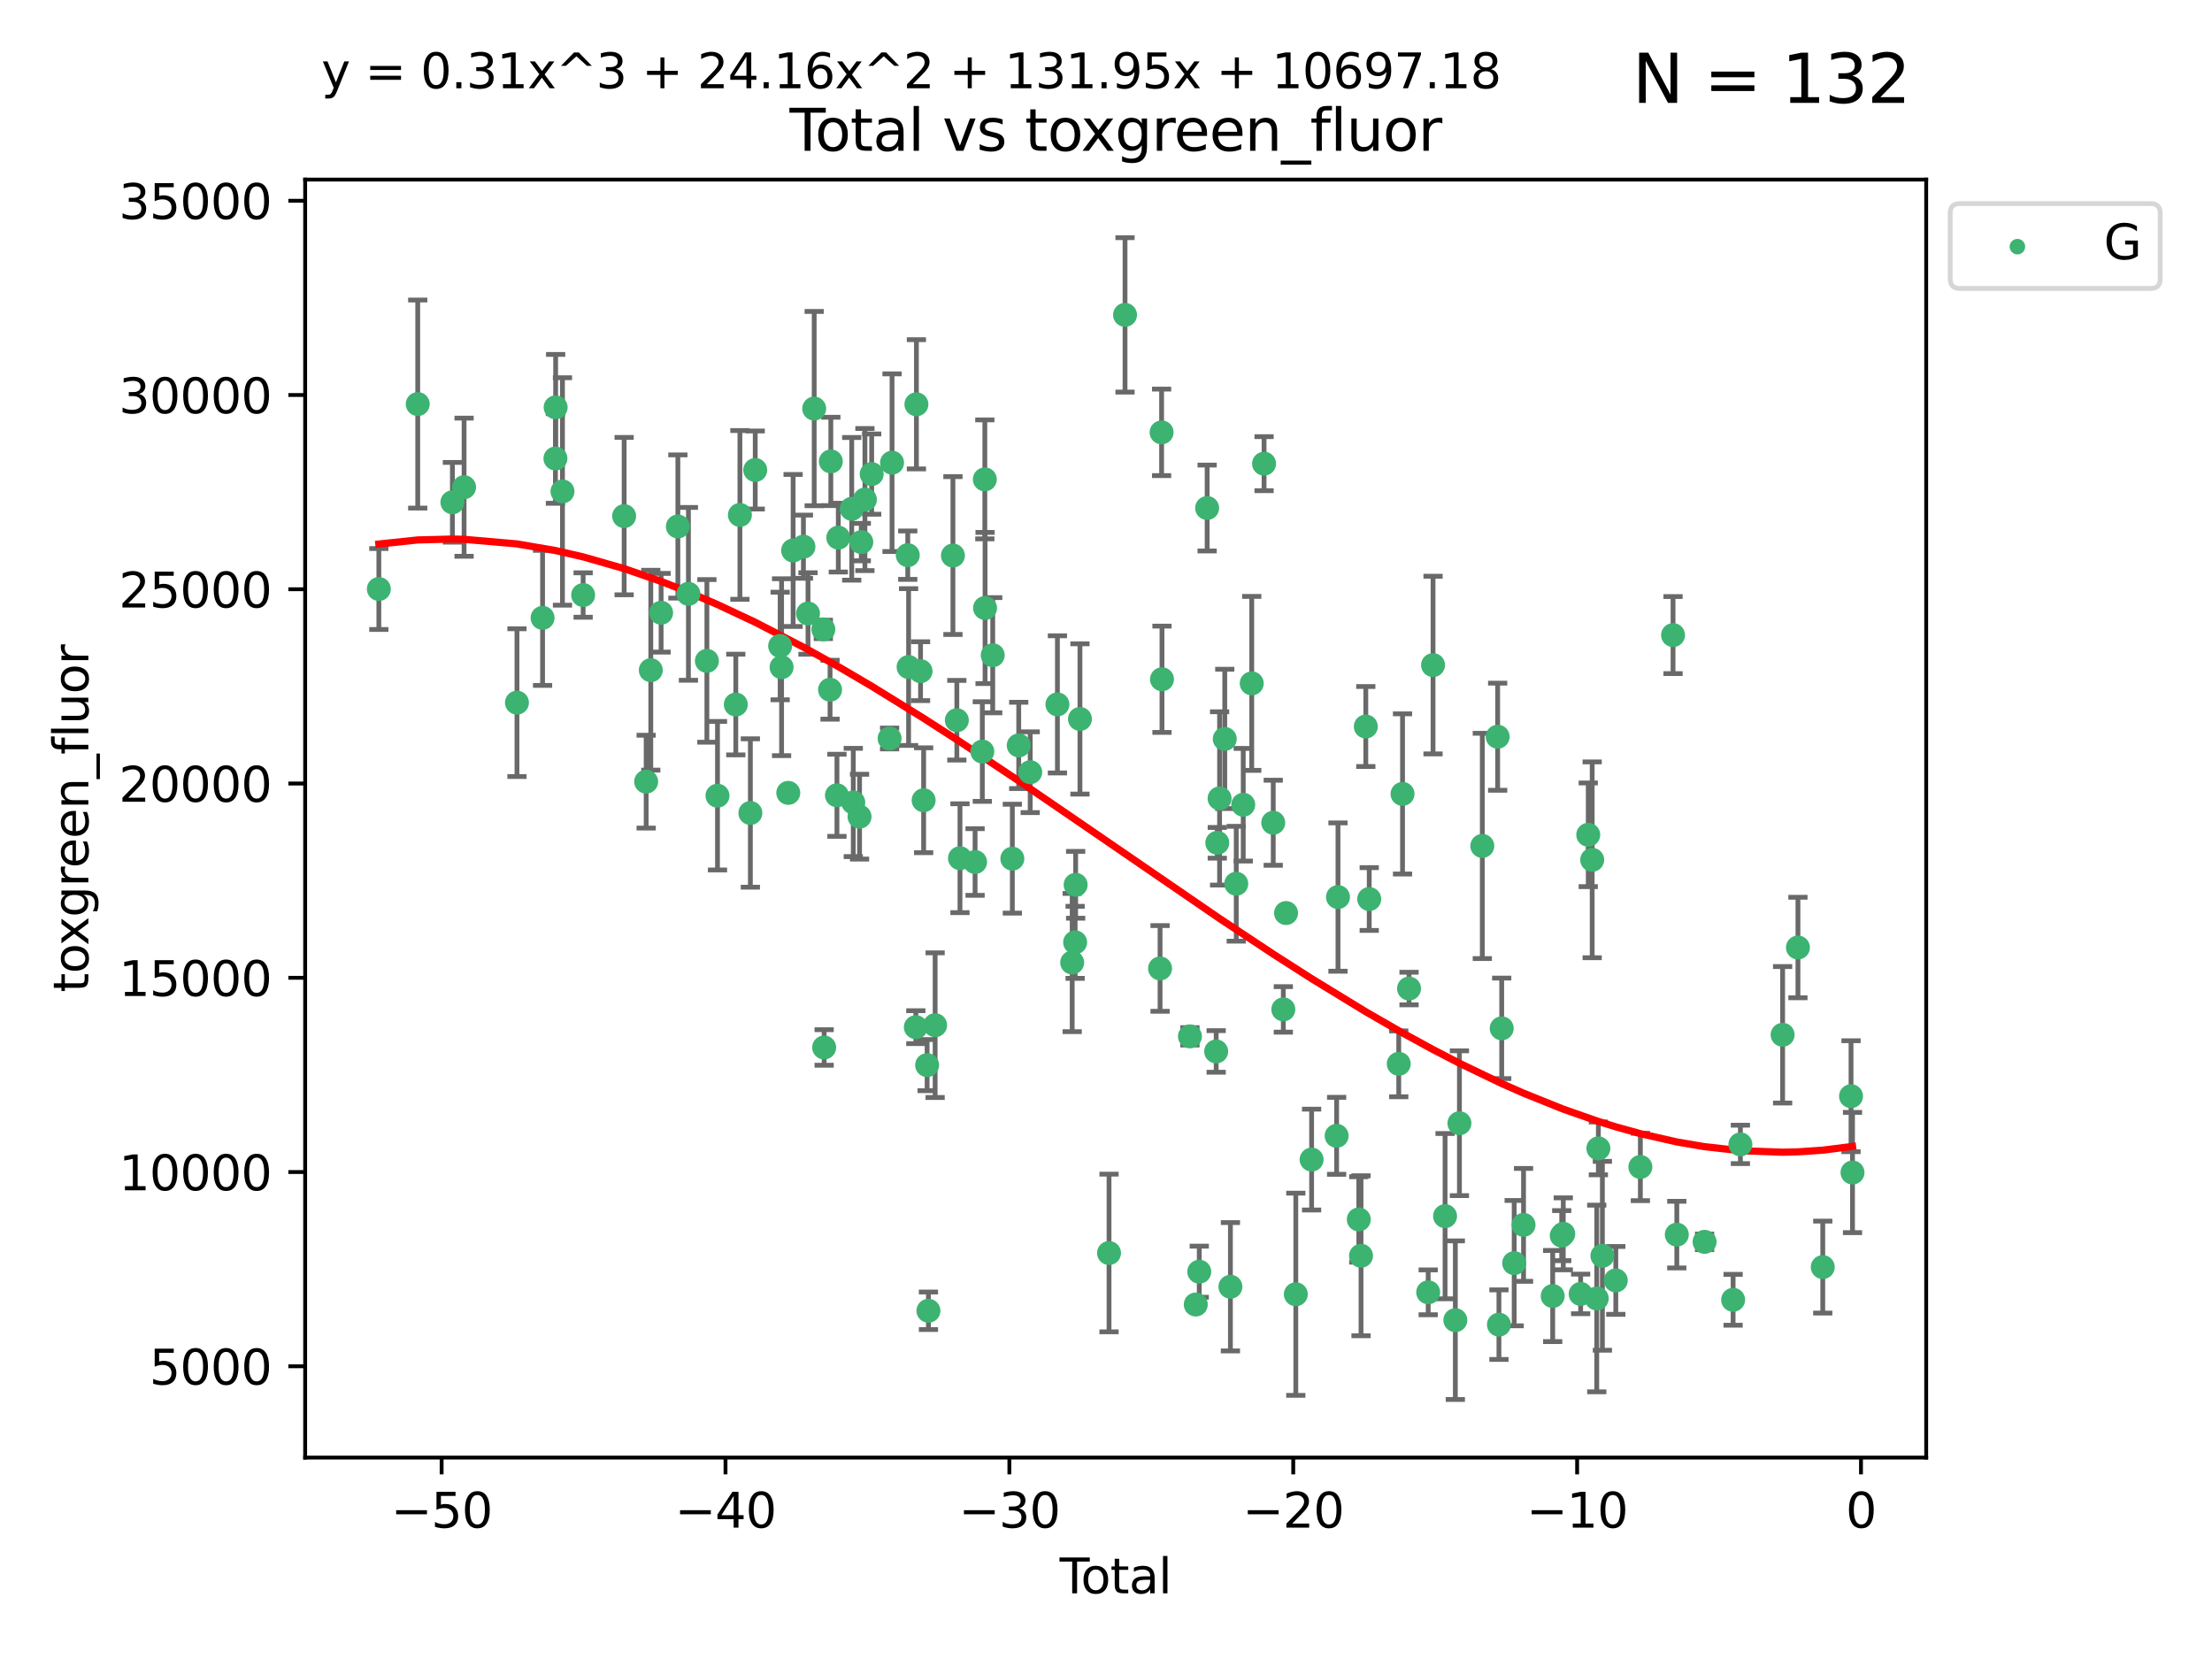<?xml version="1.0" encoding="utf-8" standalone="no"?>
<!DOCTYPE svg PUBLIC "-//W3C//DTD SVG 1.1//EN"
  "http://www.w3.org/Graphics/SVG/1.1/DTD/svg11.dtd">
<svg xmlns:xlink="http://www.w3.org/1999/xlink" width="460.8pt" height="345.6pt" viewBox="0 0 460.8 345.6" xmlns="http://www.w3.org/2000/svg" version="1.1">
 <defs>
  <style type="text/css">*{stroke-linejoin: round; stroke-linecap: butt}</style>
 </defs>
 <g id="figure_1">
  <g id="patch_1">
   <path d="M 0 345.6 
L 460.8 345.6 
L 460.8 0 
L 0 0 
z
" style="fill: #ffffff"/>
  </g>
  <g id="axes_1">
   <g id="patch_2">
    <path d="M 63.571 303.64 
L 401.26 303.64 
L 401.26 37.411 
L 63.571 37.411 
z
" style="fill: #ffffff"/>
   </g>
   <g id="PathCollection_1">
    <defs>
     <path id="mb9c7bc784c" d="M 0 1.118 
C 0.297 1.118 0.581 1 0.791 0.791 
C 1 0.581 1.118 0.297 1.118 0 
C 1.118 -0.297 1 -0.581 0.791 -0.791 
C 0.581 -1 0.297 -1.118 0 -1.118 
C -0.297 -1.118 -0.581 -1 -0.791 -0.791 
C -1 -0.581 -1.118 -0.297 -1.118 0 
C -1.118 0.297 -1 0.581 -0.791 0.791 
C -0.581 1 -0.297 1.118 0 1.118 
z
" style="stroke: #3cb371"/>
    </defs>
    <g clip-path="url(#p2651d5ff33)">
     <use xlink:href="#mb9c7bc784c" x="78.921" y="122.701" style="fill: #3cb371; stroke: #3cb371"/>
     <use xlink:href="#mb9c7bc784c" x="87.022" y="84.173" style="fill: #3cb371; stroke: #3cb371"/>
     <use xlink:href="#mb9c7bc784c" x="94.244" y="104.636" style="fill: #3cb371; stroke: #3cb371"/>
     <use xlink:href="#mb9c7bc784c" x="96.677" y="101.492" style="fill: #3cb371; stroke: #3cb371"/>
     <use xlink:href="#mb9c7bc784c" x="107.693" y="146.373" style="fill: #3cb371; stroke: #3cb371"/>
     <use xlink:href="#mb9c7bc784c" x="113.027" y="128.712" style="fill: #3cb371; stroke: #3cb371"/>
     <use xlink:href="#mb9c7bc784c" x="115.706" y="95.512" style="fill: #3cb371; stroke: #3cb371"/>
     <use xlink:href="#mb9c7bc784c" x="115.751" y="84.856" style="fill: #3cb371; stroke: #3cb371"/>
     <use xlink:href="#mb9c7bc784c" x="117.174" y="102.376" style="fill: #3cb371; stroke: #3cb371"/>
     <use xlink:href="#mb9c7bc784c" x="121.479" y="123.955" style="fill: #3cb371; stroke: #3cb371"/>
     <use xlink:href="#mb9c7bc784c" x="130.02" y="107.513" style="fill: #3cb371; stroke: #3cb371"/>
     <use xlink:href="#mb9c7bc784c" x="134.607" y="162.832" style="fill: #3cb371; stroke: #3cb371"/>
     <use xlink:href="#mb9c7bc784c" x="135.572" y="139.61" style="fill: #3cb371; stroke: #3cb371"/>
     <use xlink:href="#mb9c7bc784c" x="137.72" y="127.647" style="fill: #3cb371; stroke: #3cb371"/>
     <use xlink:href="#mb9c7bc784c" x="141.213" y="109.675" style="fill: #3cb371; stroke: #3cb371"/>
     <use xlink:href="#mb9c7bc784c" x="143.412" y="123.708" style="fill: #3cb371; stroke: #3cb371"/>
     <use xlink:href="#mb9c7bc784c" x="147.257" y="137.672" style="fill: #3cb371; stroke: #3cb371"/>
     <use xlink:href="#mb9c7bc784c" x="149.466" y="165.757" style="fill: #3cb371; stroke: #3cb371"/>
     <use xlink:href="#mb9c7bc784c" x="153.281" y="146.767" style="fill: #3cb371; stroke: #3cb371"/>
     <use xlink:href="#mb9c7bc784c" x="154.137" y="107.27" style="fill: #3cb371; stroke: #3cb371"/>
     <use xlink:href="#mb9c7bc784c" x="156.316" y="169.361" style="fill: #3cb371; stroke: #3cb371"/>
     <use xlink:href="#mb9c7bc784c" x="157.329" y="97.911" style="fill: #3cb371; stroke: #3cb371"/>
     <use xlink:href="#mb9c7bc784c" x="162.519" y="134.572" style="fill: #3cb371; stroke: #3cb371"/>
     <use xlink:href="#mb9c7bc784c" x="162.818" y="138.989" style="fill: #3cb371; stroke: #3cb371"/>
     <use xlink:href="#mb9c7bc784c" x="164.212" y="165.167" style="fill: #3cb371; stroke: #3cb371"/>
     <use xlink:href="#mb9c7bc784c" x="165.22" y="114.671" style="fill: #3cb371; stroke: #3cb371"/>
     <use xlink:href="#mb9c7bc784c" x="167.369" y="113.885" style="fill: #3cb371; stroke: #3cb371"/>
     <use xlink:href="#mb9c7bc784c" x="168.324" y="127.805" style="fill: #3cb371; stroke: #3cb371"/>
     <use xlink:href="#mb9c7bc784c" x="169.612" y="85.115" style="fill: #3cb371; stroke: #3cb371"/>
     <use xlink:href="#mb9c7bc784c" x="171.516" y="131.112" style="fill: #3cb371; stroke: #3cb371"/>
     <use xlink:href="#mb9c7bc784c" x="171.685" y="218.208" style="fill: #3cb371; stroke: #3cb371"/>
     <use xlink:href="#mb9c7bc784c" x="172.915" y="143.681" style="fill: #3cb371; stroke: #3cb371"/>
     <use xlink:href="#mb9c7bc784c" x="173.078" y="96.121" style="fill: #3cb371; stroke: #3cb371"/>
     <use xlink:href="#mb9c7bc784c" x="174.35" y="165.672" style="fill: #3cb371; stroke: #3cb371"/>
     <use xlink:href="#mb9c7bc784c" x="174.633" y="112.002" style="fill: #3cb371; stroke: #3cb371"/>
     <use xlink:href="#mb9c7bc784c" x="177.431" y="105.999" style="fill: #3cb371; stroke: #3cb371"/>
     <use xlink:href="#mb9c7bc784c" x="177.754" y="167.167" style="fill: #3cb371; stroke: #3cb371"/>
     <use xlink:href="#mb9c7bc784c" x="179.059" y="170.126" style="fill: #3cb371; stroke: #3cb371"/>
     <use xlink:href="#mb9c7bc784c" x="179.421" y="112.924" style="fill: #3cb371; stroke: #3cb371"/>
     <use xlink:href="#mb9c7bc784c" x="180.179" y="104.069" style="fill: #3cb371; stroke: #3cb371"/>
     <use xlink:href="#mb9c7bc784c" x="181.585" y="98.759" style="fill: #3cb371; stroke: #3cb371"/>
     <use xlink:href="#mb9c7bc784c" x="185.319" y="153.838" style="fill: #3cb371; stroke: #3cb371"/>
     <use xlink:href="#mb9c7bc784c" x="185.828" y="96.386" style="fill: #3cb371; stroke: #3cb371"/>
     <use xlink:href="#mb9c7bc784c" x="189.104" y="115.652" style="fill: #3cb371; stroke: #3cb371"/>
     <use xlink:href="#mb9c7bc784c" x="189.275" y="138.958" style="fill: #3cb371; stroke: #3cb371"/>
     <use xlink:href="#mb9c7bc784c" x="190.784" y="213.975" style="fill: #3cb371; stroke: #3cb371"/>
     <use xlink:href="#mb9c7bc784c" x="190.905" y="84.223" style="fill: #3cb371; stroke: #3cb371"/>
     <use xlink:href="#mb9c7bc784c" x="191.767" y="139.818" style="fill: #3cb371; stroke: #3cb371"/>
     <use xlink:href="#mb9c7bc784c" x="192.41" y="166.706" style="fill: #3cb371; stroke: #3cb371"/>
     <use xlink:href="#mb9c7bc784c" x="193.134" y="221.883" style="fill: #3cb371; stroke: #3cb371"/>
     <use xlink:href="#mb9c7bc784c" x="193.411" y="273.057" style="fill: #3cb371; stroke: #3cb371"/>
     <use xlink:href="#mb9c7bc784c" x="194.805" y="213.562" style="fill: #3cb371; stroke: #3cb371"/>
     <use xlink:href="#mb9c7bc784c" x="198.513" y="115.73" style="fill: #3cb371; stroke: #3cb371"/>
     <use xlink:href="#mb9c7bc784c" x="199.327" y="150.036" style="fill: #3cb371; stroke: #3cb371"/>
     <use xlink:href="#mb9c7bc784c" x="199.98" y="178.78" style="fill: #3cb371; stroke: #3cb371"/>
     <use xlink:href="#mb9c7bc784c" x="203.128" y="179.57" style="fill: #3cb371; stroke: #3cb371"/>
     <use xlink:href="#mb9c7bc784c" x="204.635" y="156.563" style="fill: #3cb371; stroke: #3cb371"/>
     <use xlink:href="#mb9c7bc784c" x="205.159" y="99.86" style="fill: #3cb371; stroke: #3cb371"/>
     <use xlink:href="#mb9c7bc784c" x="205.208" y="126.657" style="fill: #3cb371; stroke: #3cb371"/>
     <use xlink:href="#mb9c7bc784c" x="206.803" y="136.492" style="fill: #3cb371; stroke: #3cb371"/>
     <use xlink:href="#mb9c7bc784c" x="210.889" y="178.877" style="fill: #3cb371; stroke: #3cb371"/>
     <use xlink:href="#mb9c7bc784c" x="212.22" y="155.281" style="fill: #3cb371; stroke: #3cb371"/>
     <use xlink:href="#mb9c7bc784c" x="214.61" y="160.863" style="fill: #3cb371; stroke: #3cb371"/>
     <use xlink:href="#mb9c7bc784c" x="220.28" y="146.735" style="fill: #3cb371; stroke: #3cb371"/>
     <use xlink:href="#mb9c7bc784c" x="223.357" y="200.512" style="fill: #3cb371; stroke: #3cb371"/>
     <use xlink:href="#mb9c7bc784c" x="223.969" y="196.304" style="fill: #3cb371; stroke: #3cb371"/>
     <use xlink:href="#mb9c7bc784c" x="224.076" y="184.321" style="fill: #3cb371; stroke: #3cb371"/>
     <use xlink:href="#mb9c7bc784c" x="224.975" y="149.77" style="fill: #3cb371; stroke: #3cb371"/>
     <use xlink:href="#mb9c7bc784c" x="231.03" y="261.024" style="fill: #3cb371; stroke: #3cb371"/>
     <use xlink:href="#mb9c7bc784c" x="234.364" y="65.595" style="fill: #3cb371; stroke: #3cb371"/>
     <use xlink:href="#mb9c7bc784c" x="241.663" y="201.743" style="fill: #3cb371; stroke: #3cb371"/>
     <use xlink:href="#mb9c7bc784c" x="241.983" y="90.069" style="fill: #3cb371; stroke: #3cb371"/>
     <use xlink:href="#mb9c7bc784c" x="242.062" y="141.503" style="fill: #3cb371; stroke: #3cb371"/>
     <use xlink:href="#mb9c7bc784c" x="247.887" y="215.893" style="fill: #3cb371; stroke: #3cb371"/>
     <use xlink:href="#mb9c7bc784c" x="249.099" y="271.752" style="fill: #3cb371; stroke: #3cb371"/>
     <use xlink:href="#mb9c7bc784c" x="249.827" y="264.922" style="fill: #3cb371; stroke: #3cb371"/>
     <use xlink:href="#mb9c7bc784c" x="251.468" y="105.83" style="fill: #3cb371; stroke: #3cb371"/>
     <use xlink:href="#mb9c7bc784c" x="253.353" y="219.033" style="fill: #3cb371; stroke: #3cb371"/>
     <use xlink:href="#mb9c7bc784c" x="253.584" y="175.575" style="fill: #3cb371; stroke: #3cb371"/>
     <use xlink:href="#mb9c7bc784c" x="254.062" y="166.323" style="fill: #3cb371; stroke: #3cb371"/>
     <use xlink:href="#mb9c7bc784c" x="255.141" y="153.926" style="fill: #3cb371; stroke: #3cb371"/>
     <use xlink:href="#mb9c7bc784c" x="256.319" y="268.051" style="fill: #3cb371; stroke: #3cb371"/>
     <use xlink:href="#mb9c7bc784c" x="257.533" y="184.102" style="fill: #3cb371; stroke: #3cb371"/>
     <use xlink:href="#mb9c7bc784c" x="258.99" y="167.643" style="fill: #3cb371; stroke: #3cb371"/>
     <use xlink:href="#mb9c7bc784c" x="260.76" y="142.362" style="fill: #3cb371; stroke: #3cb371"/>
     <use xlink:href="#mb9c7bc784c" x="263.329" y="96.591" style="fill: #3cb371; stroke: #3cb371"/>
     <use xlink:href="#mb9c7bc784c" x="265.239" y="171.392" style="fill: #3cb371; stroke: #3cb371"/>
     <use xlink:href="#mb9c7bc784c" x="267.34" y="210.273" style="fill: #3cb371; stroke: #3cb371"/>
     <use xlink:href="#mb9c7bc784c" x="267.909" y="190.205" style="fill: #3cb371; stroke: #3cb371"/>
     <use xlink:href="#mb9c7bc784c" x="269.941" y="269.618" style="fill: #3cb371; stroke: #3cb371"/>
     <use xlink:href="#mb9c7bc784c" x="273.233" y="241.561" style="fill: #3cb371; stroke: #3cb371"/>
     <use xlink:href="#mb9c7bc784c" x="278.444" y="236.612" style="fill: #3cb371; stroke: #3cb371"/>
     <use xlink:href="#mb9c7bc784c" x="278.726" y="186.874" style="fill: #3cb371; stroke: #3cb371"/>
     <use xlink:href="#mb9c7bc784c" x="283.062" y="254.033" style="fill: #3cb371; stroke: #3cb371"/>
     <use xlink:href="#mb9c7bc784c" x="283.526" y="261.6" style="fill: #3cb371; stroke: #3cb371"/>
     <use xlink:href="#mb9c7bc784c" x="284.522" y="151.347" style="fill: #3cb371; stroke: #3cb371"/>
     <use xlink:href="#mb9c7bc784c" x="285.234" y="187.286" style="fill: #3cb371; stroke: #3cb371"/>
     <use xlink:href="#mb9c7bc784c" x="291.385" y="221.616" style="fill: #3cb371; stroke: #3cb371"/>
     <use xlink:href="#mb9c7bc784c" x="292.174" y="165.385" style="fill: #3cb371; stroke: #3cb371"/>
     <use xlink:href="#mb9c7bc784c" x="293.529" y="205.931" style="fill: #3cb371; stroke: #3cb371"/>
     <use xlink:href="#mb9c7bc784c" x="297.518" y="269.212" style="fill: #3cb371; stroke: #3cb371"/>
     <use xlink:href="#mb9c7bc784c" x="298.529" y="138.549" style="fill: #3cb371; stroke: #3cb371"/>
     <use xlink:href="#mb9c7bc784c" x="301.033" y="253.346" style="fill: #3cb371; stroke: #3cb371"/>
     <use xlink:href="#mb9c7bc784c" x="303.174" y="275.016" style="fill: #3cb371; stroke: #3cb371"/>
     <use xlink:href="#mb9c7bc784c" x="304.025" y="233.991" style="fill: #3cb371; stroke: #3cb371"/>
     <use xlink:href="#mb9c7bc784c" x="308.791" y="176.222" style="fill: #3cb371; stroke: #3cb371"/>
     <use xlink:href="#mb9c7bc784c" x="311.99" y="153.473" style="fill: #3cb371; stroke: #3cb371"/>
     <use xlink:href="#mb9c7bc784c" x="312.256" y="275.95" style="fill: #3cb371; stroke: #3cb371"/>
     <use xlink:href="#mb9c7bc784c" x="312.834" y="214.222" style="fill: #3cb371; stroke: #3cb371"/>
     <use xlink:href="#mb9c7bc784c" x="315.431" y="263.135" style="fill: #3cb371; stroke: #3cb371"/>
     <use xlink:href="#mb9c7bc784c" x="317.381" y="255.162" style="fill: #3cb371; stroke: #3cb371"/>
     <use xlink:href="#mb9c7bc784c" x="323.455" y="269.987" style="fill: #3cb371; stroke: #3cb371"/>
     <use xlink:href="#mb9c7bc784c" x="325.336" y="257.404" style="fill: #3cb371; stroke: #3cb371"/>
     <use xlink:href="#mb9c7bc784c" x="325.659" y="257.03" style="fill: #3cb371; stroke: #3cb371"/>
     <use xlink:href="#mb9c7bc784c" x="329.277" y="269.549" style="fill: #3cb371; stroke: #3cb371"/>
     <use xlink:href="#mb9c7bc784c" x="330.861" y="173.901" style="fill: #3cb371; stroke: #3cb371"/>
     <use xlink:href="#mb9c7bc784c" x="331.681" y="179.118" style="fill: #3cb371; stroke: #3cb371"/>
     <use xlink:href="#mb9c7bc784c" x="332.632" y="270.498" style="fill: #3cb371; stroke: #3cb371"/>
     <use xlink:href="#mb9c7bc784c" x="332.969" y="239.232" style="fill: #3cb371; stroke: #3cb371"/>
     <use xlink:href="#mb9c7bc784c" x="333.807" y="261.604" style="fill: #3cb371; stroke: #3cb371"/>
     <use xlink:href="#mb9c7bc784c" x="336.601" y="266.733" style="fill: #3cb371; stroke: #3cb371"/>
     <use xlink:href="#mb9c7bc784c" x="341.719" y="243.1" style="fill: #3cb371; stroke: #3cb371"/>
     <use xlink:href="#mb9c7bc784c" x="348.525" y="132.3" style="fill: #3cb371; stroke: #3cb371"/>
     <use xlink:href="#mb9c7bc784c" x="349.308" y="257.193" style="fill: #3cb371; stroke: #3cb371"/>
     <use xlink:href="#mb9c7bc784c" x="355.096" y="258.698" style="fill: #3cb371; stroke: #3cb371"/>
     <use xlink:href="#mb9c7bc784c" x="361.039" y="270.772" style="fill: #3cb371; stroke: #3cb371"/>
     <use xlink:href="#mb9c7bc784c" x="362.556" y="238.4" style="fill: #3cb371; stroke: #3cb371"/>
     <use xlink:href="#mb9c7bc784c" x="371.351" y="215.565" style="fill: #3cb371; stroke: #3cb371"/>
     <use xlink:href="#mb9c7bc784c" x="374.543" y="197.387" style="fill: #3cb371; stroke: #3cb371"/>
     <use xlink:href="#mb9c7bc784c" x="379.714" y="263.958" style="fill: #3cb371; stroke: #3cb371"/>
     <use xlink:href="#mb9c7bc784c" x="385.604" y="228.358" style="fill: #3cb371; stroke: #3cb371"/>
     <use xlink:href="#mb9c7bc784c" x="385.911" y="244.257" style="fill: #3cb371; stroke: #3cb371"/>
    </g>
   </g>
   <g id="matplotlib.axis_1">
    <g id="xtick_1">
     <g id="line2d_1">
      <defs>
       <path id="m30c05f9770" d="M 0 0 
L 0 3.5 
" style="stroke: #000000; stroke-width: 0.8"/>
      </defs>
      <g>
       <use xlink:href="#m30c05f9770" x="91.999" y="303.64" style="stroke: #000000; stroke-width: 0.8"/>
      </g>
     </g>
     <g id="text_1">
      <!-- −50 -->
      <g transform="translate(81.446 318.238)scale(0.1 -0.1)">
       <defs>
        <path id="DejaVuSans-2212" d="M 678 2272 
L 4684 2272 
L 4684 1741 
L 678 1741 
L 678 2272 
z
" transform="scale(0.016)"/>
        <path id="DejaVuSans-35" d="M 691 4666 
L 3169 4666 
L 3169 4134 
L 1269 4134 
L 1269 2991 
Q 1406 3038 1543 3061 
Q 1681 3084 1819 3084 
Q 2600 3084 3056 2656 
Q 3513 2228 3513 1497 
Q 3513 744 3044 326 
Q 2575 -91 1722 -91 
Q 1428 -91 1123 -41 
Q 819 9 494 109 
L 494 744 
Q 775 591 1075 516 
Q 1375 441 1709 441 
Q 2250 441 2565 725 
Q 2881 1009 2881 1497 
Q 2881 1984 2565 2268 
Q 2250 2553 1709 2553 
Q 1456 2553 1204 2497 
Q 953 2441 691 2322 
L 691 4666 
z
" transform="scale(0.016)"/>
        <path id="DejaVuSans-30" d="M 2034 4250 
Q 1547 4250 1301 3770 
Q 1056 3291 1056 2328 
Q 1056 1369 1301 889 
Q 1547 409 2034 409 
Q 2525 409 2770 889 
Q 3016 1369 3016 2328 
Q 3016 3291 2770 3770 
Q 2525 4250 2034 4250 
z
M 2034 4750 
Q 2819 4750 3233 4129 
Q 3647 3509 3647 2328 
Q 3647 1150 3233 529 
Q 2819 -91 2034 -91 
Q 1250 -91 836 529 
Q 422 1150 422 2328 
Q 422 3509 836 4129 
Q 1250 4750 2034 4750 
z
" transform="scale(0.016)"/>
       </defs>
       <use xlink:href="#DejaVuSans-2212"/>
       <use xlink:href="#DejaVuSans-35" x="83.789"/>
       <use xlink:href="#DejaVuSans-30" x="147.412"/>
      </g>
     </g>
    </g>
    <g id="xtick_2">
     <g id="line2d_2">
      <g>
       <use xlink:href="#m30c05f9770" x="151.135" y="303.64" style="stroke: #000000; stroke-width: 0.8"/>
      </g>
     </g>
     <g id="text_2">
      <!-- −40 -->
      <g transform="translate(140.583 318.238)scale(0.1 -0.1)">
       <defs>
        <path id="DejaVuSans-34" d="M 2419 4116 
L 825 1625 
L 2419 1625 
L 2419 4116 
z
M 2253 4666 
L 3047 4666 
L 3047 1625 
L 3713 1625 
L 3713 1100 
L 3047 1100 
L 3047 0 
L 2419 0 
L 2419 1100 
L 313 1100 
L 313 1709 
L 2253 4666 
z
" transform="scale(0.016)"/>
       </defs>
       <use xlink:href="#DejaVuSans-2212"/>
       <use xlink:href="#DejaVuSans-34" x="83.789"/>
       <use xlink:href="#DejaVuSans-30" x="147.412"/>
      </g>
     </g>
    </g>
    <g id="xtick_3">
     <g id="line2d_3">
      <g>
       <use xlink:href="#m30c05f9770" x="210.271" y="303.64" style="stroke: #000000; stroke-width: 0.8"/>
      </g>
     </g>
     <g id="text_3">
      <!-- −30 -->
      <g transform="translate(199.719 318.238)scale(0.1 -0.1)">
       <defs>
        <path id="DejaVuSans-33" d="M 2597 2516 
Q 3050 2419 3304 2112 
Q 3559 1806 3559 1356 
Q 3559 666 3084 287 
Q 2609 -91 1734 -91 
Q 1441 -91 1130 -33 
Q 819 25 488 141 
L 488 750 
Q 750 597 1062 519 
Q 1375 441 1716 441 
Q 2309 441 2620 675 
Q 2931 909 2931 1356 
Q 2931 1769 2642 2001 
Q 2353 2234 1838 2234 
L 1294 2234 
L 1294 2753 
L 1863 2753 
Q 2328 2753 2575 2939 
Q 2822 3125 2822 3475 
Q 2822 3834 2567 4026 
Q 2313 4219 1838 4219 
Q 1578 4219 1281 4162 
Q 984 4106 628 3988 
L 628 4550 
Q 988 4650 1302 4700 
Q 1616 4750 1894 4750 
Q 2613 4750 3031 4423 
Q 3450 4097 3450 3541 
Q 3450 3153 3228 2886 
Q 3006 2619 2597 2516 
z
" transform="scale(0.016)"/>
       </defs>
       <use xlink:href="#DejaVuSans-2212"/>
       <use xlink:href="#DejaVuSans-33" x="83.789"/>
       <use xlink:href="#DejaVuSans-30" x="147.412"/>
      </g>
     </g>
    </g>
    <g id="xtick_4">
     <g id="line2d_4">
      <g>
       <use xlink:href="#m30c05f9770" x="269.407" y="303.64" style="stroke: #000000; stroke-width: 0.8"/>
      </g>
     </g>
     <g id="text_4">
      <!-- −20 -->
      <g transform="translate(258.855 318.238)scale(0.1 -0.1)">
       <defs>
        <path id="DejaVuSans-32" d="M 1228 531 
L 3431 531 
L 3431 0 
L 469 0 
L 469 531 
Q 828 903 1448 1529 
Q 2069 2156 2228 2338 
Q 2531 2678 2651 2914 
Q 2772 3150 2772 3378 
Q 2772 3750 2511 3984 
Q 2250 4219 1831 4219 
Q 1534 4219 1204 4116 
Q 875 4013 500 3803 
L 500 4441 
Q 881 4594 1212 4672 
Q 1544 4750 1819 4750 
Q 2544 4750 2975 4387 
Q 3406 4025 3406 3419 
Q 3406 3131 3298 2873 
Q 3191 2616 2906 2266 
Q 2828 2175 2409 1742 
Q 1991 1309 1228 531 
z
" transform="scale(0.016)"/>
       </defs>
       <use xlink:href="#DejaVuSans-2212"/>
       <use xlink:href="#DejaVuSans-32" x="83.789"/>
       <use xlink:href="#DejaVuSans-30" x="147.412"/>
      </g>
     </g>
    </g>
    <g id="xtick_5">
     <g id="line2d_5">
      <g>
       <use xlink:href="#m30c05f9770" x="328.543" y="303.64" style="stroke: #000000; stroke-width: 0.8"/>
      </g>
     </g>
     <g id="text_5">
      <!-- −10 -->
      <g transform="translate(317.991 318.238)scale(0.1 -0.1)">
       <defs>
        <path id="DejaVuSans-31" d="M 794 531 
L 1825 531 
L 1825 4091 
L 703 3866 
L 703 4441 
L 1819 4666 
L 2450 4666 
L 2450 531 
L 3481 531 
L 3481 0 
L 794 0 
L 794 531 
z
" transform="scale(0.016)"/>
       </defs>
       <use xlink:href="#DejaVuSans-2212"/>
       <use xlink:href="#DejaVuSans-31" x="83.789"/>
       <use xlink:href="#DejaVuSans-30" x="147.412"/>
      </g>
     </g>
    </g>
    <g id="xtick_6">
     <g id="line2d_6">
      <g>
       <use xlink:href="#m30c05f9770" x="387.679" y="303.64" style="stroke: #000000; stroke-width: 0.8"/>
      </g>
     </g>
     <g id="text_6">
      <!-- 0 -->
      <g transform="translate(384.498 318.238)scale(0.1 -0.1)">
       <use xlink:href="#DejaVuSans-30"/>
      </g>
     </g>
    </g>
    <g id="text_7">
     <!-- Total -->
     <g transform="translate(220.739 331.917)scale(0.1 -0.1)">
      <defs>
       <path id="DejaVuSans-54" d="M -19 4666 
L 3928 4666 
L 3928 4134 
L 2272 4134 
L 2272 0 
L 1638 0 
L 1638 4134 
L -19 4134 
L -19 4666 
z
" transform="scale(0.016)"/>
       <path id="DejaVuSans-6f" d="M 1959 3097 
Q 1497 3097 1228 2736 
Q 959 2375 959 1747 
Q 959 1119 1226 758 
Q 1494 397 1959 397 
Q 2419 397 2687 759 
Q 2956 1122 2956 1747 
Q 2956 2369 2687 2733 
Q 2419 3097 1959 3097 
z
M 1959 3584 
Q 2709 3584 3137 3096 
Q 3566 2609 3566 1747 
Q 3566 888 3137 398 
Q 2709 -91 1959 -91 
Q 1206 -91 779 398 
Q 353 888 353 1747 
Q 353 2609 779 3096 
Q 1206 3584 1959 3584 
z
" transform="scale(0.016)"/>
       <path id="DejaVuSans-74" d="M 1172 4494 
L 1172 3500 
L 2356 3500 
L 2356 3053 
L 1172 3053 
L 1172 1153 
Q 1172 725 1289 603 
Q 1406 481 1766 481 
L 2356 481 
L 2356 0 
L 1766 0 
Q 1100 0 847 248 
Q 594 497 594 1153 
L 594 3053 
L 172 3053 
L 172 3500 
L 594 3500 
L 594 4494 
L 1172 4494 
z
" transform="scale(0.016)"/>
       <path id="DejaVuSans-61" d="M 2194 1759 
Q 1497 1759 1228 1600 
Q 959 1441 959 1056 
Q 959 750 1161 570 
Q 1363 391 1709 391 
Q 2188 391 2477 730 
Q 2766 1069 2766 1631 
L 2766 1759 
L 2194 1759 
z
M 3341 1997 
L 3341 0 
L 2766 0 
L 2766 531 
Q 2569 213 2275 61 
Q 1981 -91 1556 -91 
Q 1019 -91 701 211 
Q 384 513 384 1019 
Q 384 1609 779 1909 
Q 1175 2209 1959 2209 
L 2766 2209 
L 2766 2266 
Q 2766 2663 2505 2880 
Q 2244 3097 1772 3097 
Q 1472 3097 1187 3025 
Q 903 2953 641 2809 
L 641 3341 
Q 956 3463 1253 3523 
Q 1550 3584 1831 3584 
Q 2591 3584 2966 3190 
Q 3341 2797 3341 1997 
z
" transform="scale(0.016)"/>
       <path id="DejaVuSans-6c" d="M 603 4863 
L 1178 4863 
L 1178 0 
L 603 0 
L 603 4863 
z
" transform="scale(0.016)"/>
      </defs>
      <use xlink:href="#DejaVuSans-54"/>
      <use xlink:href="#DejaVuSans-6f" x="44.084"/>
      <use xlink:href="#DejaVuSans-74" x="105.266"/>
      <use xlink:href="#DejaVuSans-61" x="144.475"/>
      <use xlink:href="#DejaVuSans-6c" x="205.754"/>
     </g>
    </g>
   </g>
   <g id="matplotlib.axis_2">
    <g id="ytick_1">
     <g id="line2d_7">
      <defs>
       <path id="m8f6d9a9906" d="M 0 0 
L -3.5 0 
" style="stroke: #000000; stroke-width: 0.8"/>
      </defs>
      <g>
       <use xlink:href="#m8f6d9a9906" x="63.571" y="284.623" style="stroke: #000000; stroke-width: 0.8"/>
      </g>
     </g>
     <g id="text_8">
      <!-- 5000 -->
      <g transform="translate(31.121 288.422)scale(0.1 -0.1)">
       <use xlink:href="#DejaVuSans-35"/>
       <use xlink:href="#DejaVuSans-30" x="63.623"/>
       <use xlink:href="#DejaVuSans-30" x="127.246"/>
       <use xlink:href="#DejaVuSans-30" x="190.869"/>
      </g>
     </g>
    </g>
    <g id="ytick_2">
     <g id="line2d_8">
      <g>
       <use xlink:href="#m8f6d9a9906" x="63.571" y="244.155" style="stroke: #000000; stroke-width: 0.8"/>
      </g>
     </g>
     <g id="text_9">
      <!-- 10000 -->
      <g transform="translate(24.759 247.955)scale(0.1 -0.1)">
       <use xlink:href="#DejaVuSans-31"/>
       <use xlink:href="#DejaVuSans-30" x="63.623"/>
       <use xlink:href="#DejaVuSans-30" x="127.246"/>
       <use xlink:href="#DejaVuSans-30" x="190.869"/>
       <use xlink:href="#DejaVuSans-30" x="254.492"/>
      </g>
     </g>
    </g>
    <g id="ytick_3">
     <g id="line2d_9">
      <g>
       <use xlink:href="#m8f6d9a9906" x="63.571" y="203.688" style="stroke: #000000; stroke-width: 0.8"/>
      </g>
     </g>
     <g id="text_10">
      <!-- 15000 -->
      <g transform="translate(24.759 207.487)scale(0.1 -0.1)">
       <use xlink:href="#DejaVuSans-31"/>
       <use xlink:href="#DejaVuSans-35" x="63.623"/>
       <use xlink:href="#DejaVuSans-30" x="127.246"/>
       <use xlink:href="#DejaVuSans-30" x="190.869"/>
       <use xlink:href="#DejaVuSans-30" x="254.492"/>
      </g>
     </g>
    </g>
    <g id="ytick_4">
     <g id="line2d_10">
      <g>
       <use xlink:href="#m8f6d9a9906" x="63.571" y="163.221" style="stroke: #000000; stroke-width: 0.8"/>
      </g>
     </g>
     <g id="text_11">
      <!-- 20000 -->
      <g transform="translate(24.759 167.02)scale(0.1 -0.1)">
       <use xlink:href="#DejaVuSans-32"/>
       <use xlink:href="#DejaVuSans-30" x="63.623"/>
       <use xlink:href="#DejaVuSans-30" x="127.246"/>
       <use xlink:href="#DejaVuSans-30" x="190.869"/>
       <use xlink:href="#DejaVuSans-30" x="254.492"/>
      </g>
     </g>
    </g>
    <g id="ytick_5">
     <g id="line2d_11">
      <g>
       <use xlink:href="#m8f6d9a9906" x="63.571" y="122.754" style="stroke: #000000; stroke-width: 0.8"/>
      </g>
     </g>
     <g id="text_12">
      <!-- 25000 -->
      <g transform="translate(24.759 126.553)scale(0.1 -0.1)">
       <use xlink:href="#DejaVuSans-32"/>
       <use xlink:href="#DejaVuSans-35" x="63.623"/>
       <use xlink:href="#DejaVuSans-30" x="127.246"/>
       <use xlink:href="#DejaVuSans-30" x="190.869"/>
       <use xlink:href="#DejaVuSans-30" x="254.492"/>
      </g>
     </g>
    </g>
    <g id="ytick_6">
     <g id="line2d_12">
      <g>
       <use xlink:href="#m8f6d9a9906" x="63.571" y="82.286" style="stroke: #000000; stroke-width: 0.8"/>
      </g>
     </g>
     <g id="text_13">
      <!-- 30000 -->
      <g transform="translate(24.759 86.086)scale(0.1 -0.1)">
       <use xlink:href="#DejaVuSans-33"/>
       <use xlink:href="#DejaVuSans-30" x="63.623"/>
       <use xlink:href="#DejaVuSans-30" x="127.246"/>
       <use xlink:href="#DejaVuSans-30" x="190.869"/>
       <use xlink:href="#DejaVuSans-30" x="254.492"/>
      </g>
     </g>
    </g>
    <g id="ytick_7">
     <g id="line2d_13">
      <g>
       <use xlink:href="#m8f6d9a9906" x="63.571" y="41.819" style="stroke: #000000; stroke-width: 0.8"/>
      </g>
     </g>
     <g id="text_14">
      <!-- 35000 -->
      <g transform="translate(24.759 45.618)scale(0.1 -0.1)">
       <use xlink:href="#DejaVuSans-33"/>
       <use xlink:href="#DejaVuSans-35" x="63.623"/>
       <use xlink:href="#DejaVuSans-30" x="127.246"/>
       <use xlink:href="#DejaVuSans-30" x="190.869"/>
       <use xlink:href="#DejaVuSans-30" x="254.492"/>
      </g>
     </g>
    </g>
    <g id="text_15">
     <!-- toxgreen_fluor -->
     <g transform="translate(18.401 206.72)rotate(-90)scale(0.1 -0.1)">
      <defs>
       <path id="DejaVuSans-78" d="M 3513 3500 
L 2247 1797 
L 3578 0 
L 2900 0 
L 1881 1375 
L 863 0 
L 184 0 
L 1544 1831 
L 300 3500 
L 978 3500 
L 1906 2253 
L 2834 3500 
L 3513 3500 
z
" transform="scale(0.016)"/>
       <path id="DejaVuSans-67" d="M 2906 1791 
Q 2906 2416 2648 2759 
Q 2391 3103 1925 3103 
Q 1463 3103 1205 2759 
Q 947 2416 947 1791 
Q 947 1169 1205 825 
Q 1463 481 1925 481 
Q 2391 481 2648 825 
Q 2906 1169 2906 1791 
z
M 3481 434 
Q 3481 -459 3084 -895 
Q 2688 -1331 1869 -1331 
Q 1566 -1331 1297 -1286 
Q 1028 -1241 775 -1147 
L 775 -588 
Q 1028 -725 1275 -790 
Q 1522 -856 1778 -856 
Q 2344 -856 2625 -561 
Q 2906 -266 2906 331 
L 2906 616 
Q 2728 306 2450 153 
Q 2172 0 1784 0 
Q 1141 0 747 490 
Q 353 981 353 1791 
Q 353 2603 747 3093 
Q 1141 3584 1784 3584 
Q 2172 3584 2450 3431 
Q 2728 3278 2906 2969 
L 2906 3500 
L 3481 3500 
L 3481 434 
z
" transform="scale(0.016)"/>
       <path id="DejaVuSans-72" d="M 2631 2963 
Q 2534 3019 2420 3045 
Q 2306 3072 2169 3072 
Q 1681 3072 1420 2755 
Q 1159 2438 1159 1844 
L 1159 0 
L 581 0 
L 581 3500 
L 1159 3500 
L 1159 2956 
Q 1341 3275 1631 3429 
Q 1922 3584 2338 3584 
Q 2397 3584 2469 3576 
Q 2541 3569 2628 3553 
L 2631 2963 
z
" transform="scale(0.016)"/>
       <path id="DejaVuSans-65" d="M 3597 1894 
L 3597 1613 
L 953 1613 
Q 991 1019 1311 708 
Q 1631 397 2203 397 
Q 2534 397 2845 478 
Q 3156 559 3463 722 
L 3463 178 
Q 3153 47 2828 -22 
Q 2503 -91 2169 -91 
Q 1331 -91 842 396 
Q 353 884 353 1716 
Q 353 2575 817 3079 
Q 1281 3584 2069 3584 
Q 2775 3584 3186 3129 
Q 3597 2675 3597 1894 
z
M 3022 2063 
Q 3016 2534 2758 2815 
Q 2500 3097 2075 3097 
Q 1594 3097 1305 2825 
Q 1016 2553 972 2059 
L 3022 2063 
z
" transform="scale(0.016)"/>
       <path id="DejaVuSans-6e" d="M 3513 2113 
L 3513 0 
L 2938 0 
L 2938 2094 
Q 2938 2591 2744 2837 
Q 2550 3084 2163 3084 
Q 1697 3084 1428 2787 
Q 1159 2491 1159 1978 
L 1159 0 
L 581 0 
L 581 3500 
L 1159 3500 
L 1159 2956 
Q 1366 3272 1645 3428 
Q 1925 3584 2291 3584 
Q 2894 3584 3203 3211 
Q 3513 2838 3513 2113 
z
" transform="scale(0.016)"/>
       <path id="DejaVuSans-5f" d="M 3263 -1063 
L 3263 -1509 
L -63 -1509 
L -63 -1063 
L 3263 -1063 
z
" transform="scale(0.016)"/>
       <path id="DejaVuSans-66" d="M 2375 4863 
L 2375 4384 
L 1825 4384 
Q 1516 4384 1395 4259 
Q 1275 4134 1275 3809 
L 1275 3500 
L 2222 3500 
L 2222 3053 
L 1275 3053 
L 1275 0 
L 697 0 
L 697 3053 
L 147 3053 
L 147 3500 
L 697 3500 
L 697 3744 
Q 697 4328 969 4595 
Q 1241 4863 1831 4863 
L 2375 4863 
z
" transform="scale(0.016)"/>
       <path id="DejaVuSans-75" d="M 544 1381 
L 544 3500 
L 1119 3500 
L 1119 1403 
Q 1119 906 1312 657 
Q 1506 409 1894 409 
Q 2359 409 2629 706 
Q 2900 1003 2900 1516 
L 2900 3500 
L 3475 3500 
L 3475 0 
L 2900 0 
L 2900 538 
Q 2691 219 2414 64 
Q 2138 -91 1772 -91 
Q 1169 -91 856 284 
Q 544 659 544 1381 
z
M 1991 3584 
L 1991 3584 
z
" transform="scale(0.016)"/>
      </defs>
      <use xlink:href="#DejaVuSans-74"/>
      <use xlink:href="#DejaVuSans-6f" x="39.209"/>
      <use xlink:href="#DejaVuSans-78" x="97.266"/>
      <use xlink:href="#DejaVuSans-67" x="156.445"/>
      <use xlink:href="#DejaVuSans-72" x="219.922"/>
      <use xlink:href="#DejaVuSans-65" x="258.785"/>
      <use xlink:href="#DejaVuSans-65" x="320.309"/>
      <use xlink:href="#DejaVuSans-6e" x="381.832"/>
      <use xlink:href="#DejaVuSans-5f" x="445.211"/>
      <use xlink:href="#DejaVuSans-66" x="495.211"/>
      <use xlink:href="#DejaVuSans-6c" x="530.416"/>
      <use xlink:href="#DejaVuSans-75" x="558.199"/>
      <use xlink:href="#DejaVuSans-6f" x="621.578"/>
      <use xlink:href="#DejaVuSans-72" x="682.76"/>
     </g>
    </g>
   </g>
   <g id="LineCollection_1">
    <path d="M 78.921 131.13 
L 78.921 114.272 
" clip-path="url(#p2651d5ff33)" style="fill: none; stroke: #696969"/>
    <path d="M 87.022 105.839 
L 87.022 62.507 
" clip-path="url(#p2651d5ff33)" style="fill: none; stroke: #696969"/>
    <path d="M 94.244 112.94 
L 94.244 96.331 
" clip-path="url(#p2651d5ff33)" style="fill: none; stroke: #696969"/>
    <path d="M 96.677 115.88 
L 96.677 87.105 
" clip-path="url(#p2651d5ff33)" style="fill: none; stroke: #696969"/>
    <path d="M 107.693 161.764 
L 107.693 130.982 
" clip-path="url(#p2651d5ff33)" style="fill: none; stroke: #696969"/>
    <path d="M 113.027 142.778 
L 113.027 114.646 
" clip-path="url(#p2651d5ff33)" style="fill: none; stroke: #696969"/>
    <path d="M 115.706 104.841 
L 115.706 86.183 
" clip-path="url(#p2651d5ff33)" style="fill: none; stroke: #696969"/>
    <path d="M 115.751 95.883 
L 115.751 73.829 
" clip-path="url(#p2651d5ff33)" style="fill: none; stroke: #696969"/>
    <path d="M 117.174 126.065 
L 117.174 78.686 
" clip-path="url(#p2651d5ff33)" style="fill: none; stroke: #696969"/>
    <path d="M 121.479 128.583 
L 121.479 119.327 
" clip-path="url(#p2651d5ff33)" style="fill: none; stroke: #696969"/>
    <path d="M 130.02 123.904 
L 130.02 91.123 
" clip-path="url(#p2651d5ff33)" style="fill: none; stroke: #696969"/>
    <path d="M 134.607 172.501 
L 134.607 153.162 
" clip-path="url(#p2651d5ff33)" style="fill: none; stroke: #696969"/>
    <path d="M 135.572 160.426 
L 135.572 118.793 
" clip-path="url(#p2651d5ff33)" style="fill: none; stroke: #696969"/>
    <path d="M 137.72 135.843 
L 137.72 119.451 
" clip-path="url(#p2651d5ff33)" style="fill: none; stroke: #696969"/>
    <path d="M 141.213 124.591 
L 141.213 94.76 
" clip-path="url(#p2651d5ff33)" style="fill: none; stroke: #696969"/>
    <path d="M 143.412 141.71 
L 143.412 105.705 
" clip-path="url(#p2651d5ff33)" style="fill: none; stroke: #696969"/>
    <path d="M 147.257 154.61 
L 147.257 120.734 
" clip-path="url(#p2651d5ff33)" style="fill: none; stroke: #696969"/>
    <path d="M 149.466 181.229 
L 149.466 150.286 
" clip-path="url(#p2651d5ff33)" style="fill: none; stroke: #696969"/>
    <path d="M 153.281 157.253 
L 153.281 136.28 
" clip-path="url(#p2651d5ff33)" style="fill: none; stroke: #696969"/>
    <path d="M 154.137 124.848 
L 154.137 89.691 
" clip-path="url(#p2651d5ff33)" style="fill: none; stroke: #696969"/>
    <path d="M 156.316 184.814 
L 156.316 153.907 
" clip-path="url(#p2651d5ff33)" style="fill: none; stroke: #696969"/>
    <path d="M 157.329 106.038 
L 157.329 89.784 
" clip-path="url(#p2651d5ff33)" style="fill: none; stroke: #696969"/>
    <path d="M 162.519 145.776 
L 162.519 123.367 
" clip-path="url(#p2651d5ff33)" style="fill: none; stroke: #696969"/>
    <path d="M 162.818 157.412 
L 162.818 120.567 
" clip-path="url(#p2651d5ff33)" style="fill: none; stroke: #696969"/>
    <path d="M 164.212 165.773 
L 164.212 164.562 
" clip-path="url(#p2651d5ff33)" style="fill: none; stroke: #696969"/>
    <path d="M 165.22 130.506 
L 165.22 98.836 
" clip-path="url(#p2651d5ff33)" style="fill: none; stroke: #696969"/>
    <path d="M 167.369 120.467 
L 167.369 107.303 
" clip-path="url(#p2651d5ff33)" style="fill: none; stroke: #696969"/>
    <path d="M 168.324 136.295 
L 168.324 119.314 
" clip-path="url(#p2651d5ff33)" style="fill: none; stroke: #696969"/>
    <path d="M 169.612 105.351 
L 169.612 64.879 
" clip-path="url(#p2651d5ff33)" style="fill: none; stroke: #696969"/>
    <path d="M 171.516 133.035 
L 171.516 129.188 
" clip-path="url(#p2651d5ff33)" style="fill: none; stroke: #696969"/>
    <path d="M 171.685 221.909 
L 171.685 214.507 
" clip-path="url(#p2651d5ff33)" style="fill: none; stroke: #696969"/>
    <path d="M 172.915 149.814 
L 172.915 137.549 
" clip-path="url(#p2651d5ff33)" style="fill: none; stroke: #696969"/>
    <path d="M 173.078 105.324 
L 173.078 86.918 
" clip-path="url(#p2651d5ff33)" style="fill: none; stroke: #696969"/>
    <path d="M 174.35 174.223 
L 174.35 157.121 
" clip-path="url(#p2651d5ff33)" style="fill: none; stroke: #696969"/>
    <path d="M 174.633 119.166 
L 174.633 104.838 
" clip-path="url(#p2651d5ff33)" style="fill: none; stroke: #696969"/>
    <path d="M 177.431 120.858 
L 177.431 91.14 
" clip-path="url(#p2651d5ff33)" style="fill: none; stroke: #696969"/>
    <path d="M 177.754 178.446 
L 177.754 155.888 
" clip-path="url(#p2651d5ff33)" style="fill: none; stroke: #696969"/>
    <path d="M 179.059 178.961 
L 179.059 161.291 
" clip-path="url(#p2651d5ff33)" style="fill: none; stroke: #696969"/>
    <path d="M 179.421 116.822 
L 179.421 109.025 
" clip-path="url(#p2651d5ff33)" style="fill: none; stroke: #696969"/>
    <path d="M 180.179 118.87 
L 180.179 89.268 
" clip-path="url(#p2651d5ff33)" style="fill: none; stroke: #696969"/>
    <path d="M 181.585 107.118 
L 181.585 90.4 
" clip-path="url(#p2651d5ff33)" style="fill: none; stroke: #696969"/>
    <path d="M 185.319 156.009 
L 185.319 151.667 
" clip-path="url(#p2651d5ff33)" style="fill: none; stroke: #696969"/>
    <path d="M 185.828 114.892 
L 185.828 77.88 
" clip-path="url(#p2651d5ff33)" style="fill: none; stroke: #696969"/>
    <path d="M 189.104 120.691 
L 189.104 110.612 
" clip-path="url(#p2651d5ff33)" style="fill: none; stroke: #696969"/>
    <path d="M 189.275 155.29 
L 189.275 122.625 
" clip-path="url(#p2651d5ff33)" style="fill: none; stroke: #696969"/>
    <path d="M 190.784 217.405 
L 190.784 210.545 
" clip-path="url(#p2651d5ff33)" style="fill: none; stroke: #696969"/>
    <path d="M 190.905 97.683 
L 190.905 70.763 
" clip-path="url(#p2651d5ff33)" style="fill: none; stroke: #696969"/>
    <path d="M 191.767 145.952 
L 191.767 133.685 
" clip-path="url(#p2651d5ff33)" style="fill: none; stroke: #696969"/>
    <path d="M 192.41 177.627 
L 192.41 155.785 
" clip-path="url(#p2651d5ff33)" style="fill: none; stroke: #696969"/>
    <path d="M 193.134 227.211 
L 193.134 216.555 
" clip-path="url(#p2651d5ff33)" style="fill: none; stroke: #696969"/>
    <path d="M 193.411 276.965 
L 193.411 269.148 
" clip-path="url(#p2651d5ff33)" style="fill: none; stroke: #696969"/>
    <path d="M 194.805 228.632 
L 194.805 198.493 
" clip-path="url(#p2651d5ff33)" style="fill: none; stroke: #696969"/>
    <path d="M 198.513 132.17 
L 198.513 99.289 
" clip-path="url(#p2651d5ff33)" style="fill: none; stroke: #696969"/>
    <path d="M 199.327 158.33 
L 199.327 141.742 
" clip-path="url(#p2651d5ff33)" style="fill: none; stroke: #696969"/>
    <path d="M 199.98 190.12 
L 199.98 167.44 
" clip-path="url(#p2651d5ff33)" style="fill: none; stroke: #696969"/>
    <path d="M 203.128 186.51 
L 203.128 172.63 
" clip-path="url(#p2651d5ff33)" style="fill: none; stroke: #696969"/>
    <path d="M 204.635 166.938 
L 204.635 146.189 
" clip-path="url(#p2651d5ff33)" style="fill: none; stroke: #696969"/>
    <path d="M 205.159 112.251 
L 205.159 87.47 
" clip-path="url(#p2651d5ff33)" style="fill: none; stroke: #696969"/>
    <path d="M 205.208 142.403 
L 205.208 110.911 
" clip-path="url(#p2651d5ff33)" style="fill: none; stroke: #696969"/>
    <path d="M 206.803 148.488 
L 206.803 124.496 
" clip-path="url(#p2651d5ff33)" style="fill: none; stroke: #696969"/>
    <path d="M 210.889 190.219 
L 210.889 167.534 
" clip-path="url(#p2651d5ff33)" style="fill: none; stroke: #696969"/>
    <path d="M 212.22 164.271 
L 212.22 146.291 
" clip-path="url(#p2651d5ff33)" style="fill: none; stroke: #696969"/>
    <path d="M 214.61 169.28 
L 214.61 152.447 
" clip-path="url(#p2651d5ff33)" style="fill: none; stroke: #696969"/>
    <path d="M 220.28 161.022 
L 220.28 132.449 
" clip-path="url(#p2651d5ff33)" style="fill: none; stroke: #696969"/>
    <path d="M 223.357 214.907 
L 223.357 186.117 
" clip-path="url(#p2651d5ff33)" style="fill: none; stroke: #696969"/>
    <path d="M 223.969 203.808 
L 223.969 188.799 
" clip-path="url(#p2651d5ff33)" style="fill: none; stroke: #696969"/>
    <path d="M 224.076 191.283 
L 224.076 177.359 
" clip-path="url(#p2651d5ff33)" style="fill: none; stroke: #696969"/>
    <path d="M 224.975 165.42 
L 224.975 134.12 
" clip-path="url(#p2651d5ff33)" style="fill: none; stroke: #696969"/>
    <path d="M 231.03 277.448 
L 231.03 244.601 
" clip-path="url(#p2651d5ff33)" style="fill: none; stroke: #696969"/>
    <path d="M 234.364 81.678 
L 234.364 49.513 
" clip-path="url(#p2651d5ff33)" style="fill: none; stroke: #696969"/>
    <path d="M 241.663 210.672 
L 241.663 192.814 
" clip-path="url(#p2651d5ff33)" style="fill: none; stroke: #696969"/>
    <path d="M 241.983 99.078 
L 241.983 81.06 
" clip-path="url(#p2651d5ff33)" style="fill: none; stroke: #696969"/>
    <path d="M 242.062 152.575 
L 242.062 130.43 
" clip-path="url(#p2651d5ff33)" style="fill: none; stroke: #696969"/>
    <path d="M 247.887 217.702 
L 247.887 214.083 
" clip-path="url(#p2651d5ff33)" style="fill: none; stroke: #696969"/>
    <path d="M 249.099 272.773 
L 249.099 270.731 
" clip-path="url(#p2651d5ff33)" style="fill: none; stroke: #696969"/>
    <path d="M 249.827 270.247 
L 249.827 259.596 
" clip-path="url(#p2651d5ff33)" style="fill: none; stroke: #696969"/>
    <path d="M 251.468 114.775 
L 251.468 96.885 
" clip-path="url(#p2651d5ff33)" style="fill: none; stroke: #696969"/>
    <path d="M 253.353 223.365 
L 253.353 214.7 
" clip-path="url(#p2651d5ff33)" style="fill: none; stroke: #696969"/>
    <path d="M 253.584 178.775 
L 253.584 172.376 
" clip-path="url(#p2651d5ff33)" style="fill: none; stroke: #696969"/>
    <path d="M 254.062 184.375 
L 254.062 148.271 
" clip-path="url(#p2651d5ff33)" style="fill: none; stroke: #696969"/>
    <path d="M 255.141 168.441 
L 255.141 139.411 
" clip-path="url(#p2651d5ff33)" style="fill: none; stroke: #696969"/>
    <path d="M 256.319 281.419 
L 256.319 254.684 
" clip-path="url(#p2651d5ff33)" style="fill: none; stroke: #696969"/>
    <path d="M 257.533 196.064 
L 257.533 172.14 
" clip-path="url(#p2651d5ff33)" style="fill: none; stroke: #696969"/>
    <path d="M 258.99 179.375 
L 258.99 155.911 
" clip-path="url(#p2651d5ff33)" style="fill: none; stroke: #696969"/>
    <path d="M 260.76 160.479 
L 260.76 124.245 
" clip-path="url(#p2651d5ff33)" style="fill: none; stroke: #696969"/>
    <path d="M 263.329 102.219 
L 263.329 90.963 
" clip-path="url(#p2651d5ff33)" style="fill: none; stroke: #696969"/>
    <path d="M 265.239 180.251 
L 265.239 162.533 
" clip-path="url(#p2651d5ff33)" style="fill: none; stroke: #696969"/>
    <path d="M 267.34 215.014 
L 267.34 205.532 
" clip-path="url(#p2651d5ff33)" style="fill: none; stroke: #696969"/>
    <path d="M 267.909 190.959 
L 267.909 189.451 
" clip-path="url(#p2651d5ff33)" style="fill: none; stroke: #696969"/>
    <path d="M 269.941 290.678 
L 269.941 248.558 
" clip-path="url(#p2651d5ff33)" style="fill: none; stroke: #696969"/>
    <path d="M 273.233 252.063 
L 273.233 231.059 
" clip-path="url(#p2651d5ff33)" style="fill: none; stroke: #696969"/>
    <path d="M 278.444 244.629 
L 278.444 228.594 
" clip-path="url(#p2651d5ff33)" style="fill: none; stroke: #696969"/>
    <path d="M 278.726 202.32 
L 278.726 171.428 
" clip-path="url(#p2651d5ff33)" style="fill: none; stroke: #696969"/>
    <path d="M 283.062 262.93 
L 283.062 245.135 
" clip-path="url(#p2651d5ff33)" style="fill: none; stroke: #696969"/>
    <path d="M 283.526 278.262 
L 283.526 244.937 
" clip-path="url(#p2651d5ff33)" style="fill: none; stroke: #696969"/>
    <path d="M 284.522 159.678 
L 284.522 143.016 
" clip-path="url(#p2651d5ff33)" style="fill: none; stroke: #696969"/>
    <path d="M 285.234 193.826 
L 285.234 180.746 
" clip-path="url(#p2651d5ff33)" style="fill: none; stroke: #696969"/>
    <path d="M 291.385 228.473 
L 291.385 214.758 
" clip-path="url(#p2651d5ff33)" style="fill: none; stroke: #696969"/>
    <path d="M 292.174 182.07 
L 292.174 148.701 
" clip-path="url(#p2651d5ff33)" style="fill: none; stroke: #696969"/>
    <path d="M 293.529 209.326 
L 293.529 202.535 
" clip-path="url(#p2651d5ff33)" style="fill: none; stroke: #696969"/>
    <path d="M 297.518 273.886 
L 297.518 264.538 
" clip-path="url(#p2651d5ff33)" style="fill: none; stroke: #696969"/>
    <path d="M 298.529 157.054 
L 298.529 120.043 
" clip-path="url(#p2651d5ff33)" style="fill: none; stroke: #696969"/>
    <path d="M 301.033 270.56 
L 301.033 236.131 
" clip-path="url(#p2651d5ff33)" style="fill: none; stroke: #696969"/>
    <path d="M 303.174 291.539 
L 303.174 258.493 
" clip-path="url(#p2651d5ff33)" style="fill: none; stroke: #696969"/>
    <path d="M 304.025 249.075 
L 304.025 218.907 
" clip-path="url(#p2651d5ff33)" style="fill: none; stroke: #696969"/>
    <path d="M 308.791 199.688 
L 308.791 152.757 
" clip-path="url(#p2651d5ff33)" style="fill: none; stroke: #696969"/>
    <path d="M 311.99 164.628 
L 311.99 142.317 
" clip-path="url(#p2651d5ff33)" style="fill: none; stroke: #696969"/>
    <path d="M 312.256 283.199 
L 312.256 268.701 
" clip-path="url(#p2651d5ff33)" style="fill: none; stroke: #696969"/>
    <path d="M 312.834 224.688 
L 312.834 203.757 
" clip-path="url(#p2651d5ff33)" style="fill: none; stroke: #696969"/>
    <path d="M 315.431 276.193 
L 315.431 250.078 
" clip-path="url(#p2651d5ff33)" style="fill: none; stroke: #696969"/>
    <path d="M 317.381 266.919 
L 317.381 243.405 
" clip-path="url(#p2651d5ff33)" style="fill: none; stroke: #696969"/>
    <path d="M 323.455 279.479 
L 323.455 260.494 
" clip-path="url(#p2651d5ff33)" style="fill: none; stroke: #696969"/>
    <path d="M 325.336 262.62 
L 325.336 252.189 
" clip-path="url(#p2651d5ff33)" style="fill: none; stroke: #696969"/>
    <path d="M 325.659 264.525 
L 325.659 249.534 
" clip-path="url(#p2651d5ff33)" style="fill: none; stroke: #696969"/>
    <path d="M 329.277 273.673 
L 329.277 265.425 
" clip-path="url(#p2651d5ff33)" style="fill: none; stroke: #696969"/>
    <path d="M 330.861 184.702 
L 330.861 163.101 
" clip-path="url(#p2651d5ff33)" style="fill: none; stroke: #696969"/>
    <path d="M 331.681 199.516 
L 331.681 158.72 
" clip-path="url(#p2651d5ff33)" style="fill: none; stroke: #696969"/>
    <path d="M 332.632 289.94 
L 332.632 251.056 
" clip-path="url(#p2651d5ff33)" style="fill: none; stroke: #696969"/>
    <path d="M 332.969 244.733 
L 332.969 233.731 
" clip-path="url(#p2651d5ff33)" style="fill: none; stroke: #696969"/>
    <path d="M 333.807 281.275 
L 333.807 241.932 
" clip-path="url(#p2651d5ff33)" style="fill: none; stroke: #696969"/>
    <path d="M 336.601 273.8 
L 336.601 259.665 
" clip-path="url(#p2651d5ff33)" style="fill: none; stroke: #696969"/>
    <path d="M 341.719 250.116 
L 341.719 236.085 
" clip-path="url(#p2651d5ff33)" style="fill: none; stroke: #696969"/>
    <path d="M 348.525 140.326 
L 348.525 124.274 
" clip-path="url(#p2651d5ff33)" style="fill: none; stroke: #696969"/>
    <path d="M 349.308 264.133 
L 349.308 250.253 
" clip-path="url(#p2651d5ff33)" style="fill: none; stroke: #696969"/>
    <path d="M 355.096 260.321 
L 355.096 257.076 
" clip-path="url(#p2651d5ff33)" style="fill: none; stroke: #696969"/>
    <path d="M 361.039 276.071 
L 361.039 265.472 
" clip-path="url(#p2651d5ff33)" style="fill: none; stroke: #696969"/>
    <path d="M 362.556 242.397 
L 362.556 234.402 
" clip-path="url(#p2651d5ff33)" style="fill: none; stroke: #696969"/>
    <path d="M 371.351 229.777 
L 371.351 201.353 
" clip-path="url(#p2651d5ff33)" style="fill: none; stroke: #696969"/>
    <path d="M 374.543 207.858 
L 374.543 186.917 
" clip-path="url(#p2651d5ff33)" style="fill: none; stroke: #696969"/>
    <path d="M 379.714 273.537 
L 379.714 254.379 
" clip-path="url(#p2651d5ff33)" style="fill: none; stroke: #696969"/>
    <path d="M 385.604 239.915 
L 385.604 216.801 
" clip-path="url(#p2651d5ff33)" style="fill: none; stroke: #696969"/>
    <path d="M 385.911 256.781 
L 385.911 231.732 
" clip-path="url(#p2651d5ff33)" style="fill: none; stroke: #696969"/>
   </g>
   <g id="line2d_14">
    <defs>
     <path id="mf581015ceb" d="M 2 0 
L -2 -0 
" style="stroke: #696969"/>
    </defs>
    <g clip-path="url(#p2651d5ff33)">
     <use xlink:href="#mf581015ceb" x="78.921" y="131.13" style="fill: #696969; stroke: #696969"/>
     <use xlink:href="#mf581015ceb" x="87.022" y="105.839" style="fill: #696969; stroke: #696969"/>
     <use xlink:href="#mf581015ceb" x="94.244" y="112.94" style="fill: #696969; stroke: #696969"/>
     <use xlink:href="#mf581015ceb" x="96.677" y="115.88" style="fill: #696969; stroke: #696969"/>
     <use xlink:href="#mf581015ceb" x="107.693" y="161.764" style="fill: #696969; stroke: #696969"/>
     <use xlink:href="#mf581015ceb" x="113.027" y="142.778" style="fill: #696969; stroke: #696969"/>
     <use xlink:href="#mf581015ceb" x="115.706" y="104.841" style="fill: #696969; stroke: #696969"/>
     <use xlink:href="#mf581015ceb" x="115.751" y="95.883" style="fill: #696969; stroke: #696969"/>
     <use xlink:href="#mf581015ceb" x="117.174" y="126.065" style="fill: #696969; stroke: #696969"/>
     <use xlink:href="#mf581015ceb" x="121.479" y="128.583" style="fill: #696969; stroke: #696969"/>
     <use xlink:href="#mf581015ceb" x="130.02" y="123.904" style="fill: #696969; stroke: #696969"/>
     <use xlink:href="#mf581015ceb" x="134.607" y="172.501" style="fill: #696969; stroke: #696969"/>
     <use xlink:href="#mf581015ceb" x="135.572" y="160.426" style="fill: #696969; stroke: #696969"/>
     <use xlink:href="#mf581015ceb" x="137.72" y="135.843" style="fill: #696969; stroke: #696969"/>
     <use xlink:href="#mf581015ceb" x="141.213" y="124.591" style="fill: #696969; stroke: #696969"/>
     <use xlink:href="#mf581015ceb" x="143.412" y="141.71" style="fill: #696969; stroke: #696969"/>
     <use xlink:href="#mf581015ceb" x="147.257" y="154.61" style="fill: #696969; stroke: #696969"/>
     <use xlink:href="#mf581015ceb" x="149.466" y="181.229" style="fill: #696969; stroke: #696969"/>
     <use xlink:href="#mf581015ceb" x="153.281" y="157.253" style="fill: #696969; stroke: #696969"/>
     <use xlink:href="#mf581015ceb" x="154.137" y="124.848" style="fill: #696969; stroke: #696969"/>
     <use xlink:href="#mf581015ceb" x="156.316" y="184.814" style="fill: #696969; stroke: #696969"/>
     <use xlink:href="#mf581015ceb" x="157.329" y="106.038" style="fill: #696969; stroke: #696969"/>
     <use xlink:href="#mf581015ceb" x="162.519" y="145.776" style="fill: #696969; stroke: #696969"/>
     <use xlink:href="#mf581015ceb" x="162.818" y="157.412" style="fill: #696969; stroke: #696969"/>
     <use xlink:href="#mf581015ceb" x="164.212" y="165.773" style="fill: #696969; stroke: #696969"/>
     <use xlink:href="#mf581015ceb" x="165.22" y="130.506" style="fill: #696969; stroke: #696969"/>
     <use xlink:href="#mf581015ceb" x="167.369" y="120.467" style="fill: #696969; stroke: #696969"/>
     <use xlink:href="#mf581015ceb" x="168.324" y="136.295" style="fill: #696969; stroke: #696969"/>
     <use xlink:href="#mf581015ceb" x="169.612" y="105.351" style="fill: #696969; stroke: #696969"/>
     <use xlink:href="#mf581015ceb" x="171.516" y="133.035" style="fill: #696969; stroke: #696969"/>
     <use xlink:href="#mf581015ceb" x="171.685" y="221.909" style="fill: #696969; stroke: #696969"/>
     <use xlink:href="#mf581015ceb" x="172.915" y="149.814" style="fill: #696969; stroke: #696969"/>
     <use xlink:href="#mf581015ceb" x="173.078" y="105.324" style="fill: #696969; stroke: #696969"/>
     <use xlink:href="#mf581015ceb" x="174.35" y="174.223" style="fill: #696969; stroke: #696969"/>
     <use xlink:href="#mf581015ceb" x="174.633" y="119.166" style="fill: #696969; stroke: #696969"/>
     <use xlink:href="#mf581015ceb" x="177.431" y="120.858" style="fill: #696969; stroke: #696969"/>
     <use xlink:href="#mf581015ceb" x="177.754" y="178.446" style="fill: #696969; stroke: #696969"/>
     <use xlink:href="#mf581015ceb" x="179.059" y="178.961" style="fill: #696969; stroke: #696969"/>
     <use xlink:href="#mf581015ceb" x="179.421" y="116.822" style="fill: #696969; stroke: #696969"/>
     <use xlink:href="#mf581015ceb" x="180.179" y="118.87" style="fill: #696969; stroke: #696969"/>
     <use xlink:href="#mf581015ceb" x="181.585" y="107.118" style="fill: #696969; stroke: #696969"/>
     <use xlink:href="#mf581015ceb" x="185.319" y="156.009" style="fill: #696969; stroke: #696969"/>
     <use xlink:href="#mf581015ceb" x="185.828" y="114.892" style="fill: #696969; stroke: #696969"/>
     <use xlink:href="#mf581015ceb" x="189.104" y="120.691" style="fill: #696969; stroke: #696969"/>
     <use xlink:href="#mf581015ceb" x="189.275" y="155.29" style="fill: #696969; stroke: #696969"/>
     <use xlink:href="#mf581015ceb" x="190.784" y="217.405" style="fill: #696969; stroke: #696969"/>
     <use xlink:href="#mf581015ceb" x="190.905" y="97.683" style="fill: #696969; stroke: #696969"/>
     <use xlink:href="#mf581015ceb" x="191.767" y="145.952" style="fill: #696969; stroke: #696969"/>
     <use xlink:href="#mf581015ceb" x="192.41" y="177.627" style="fill: #696969; stroke: #696969"/>
     <use xlink:href="#mf581015ceb" x="193.134" y="227.211" style="fill: #696969; stroke: #696969"/>
     <use xlink:href="#mf581015ceb" x="193.411" y="276.965" style="fill: #696969; stroke: #696969"/>
     <use xlink:href="#mf581015ceb" x="194.805" y="228.632" style="fill: #696969; stroke: #696969"/>
     <use xlink:href="#mf581015ceb" x="198.513" y="132.17" style="fill: #696969; stroke: #696969"/>
     <use xlink:href="#mf581015ceb" x="199.327" y="158.33" style="fill: #696969; stroke: #696969"/>
     <use xlink:href="#mf581015ceb" x="199.98" y="190.12" style="fill: #696969; stroke: #696969"/>
     <use xlink:href="#mf581015ceb" x="203.128" y="186.51" style="fill: #696969; stroke: #696969"/>
     <use xlink:href="#mf581015ceb" x="204.635" y="166.938" style="fill: #696969; stroke: #696969"/>
     <use xlink:href="#mf581015ceb" x="205.159" y="112.251" style="fill: #696969; stroke: #696969"/>
     <use xlink:href="#mf581015ceb" x="205.208" y="142.403" style="fill: #696969; stroke: #696969"/>
     <use xlink:href="#mf581015ceb" x="206.803" y="148.488" style="fill: #696969; stroke: #696969"/>
     <use xlink:href="#mf581015ceb" x="210.889" y="190.219" style="fill: #696969; stroke: #696969"/>
     <use xlink:href="#mf581015ceb" x="212.22" y="164.271" style="fill: #696969; stroke: #696969"/>
     <use xlink:href="#mf581015ceb" x="214.61" y="169.28" style="fill: #696969; stroke: #696969"/>
     <use xlink:href="#mf581015ceb" x="220.28" y="161.022" style="fill: #696969; stroke: #696969"/>
     <use xlink:href="#mf581015ceb" x="223.357" y="214.907" style="fill: #696969; stroke: #696969"/>
     <use xlink:href="#mf581015ceb" x="223.969" y="203.808" style="fill: #696969; stroke: #696969"/>
     <use xlink:href="#mf581015ceb" x="224.076" y="191.283" style="fill: #696969; stroke: #696969"/>
     <use xlink:href="#mf581015ceb" x="224.975" y="165.42" style="fill: #696969; stroke: #696969"/>
     <use xlink:href="#mf581015ceb" x="231.03" y="277.448" style="fill: #696969; stroke: #696969"/>
     <use xlink:href="#mf581015ceb" x="234.364" y="81.678" style="fill: #696969; stroke: #696969"/>
     <use xlink:href="#mf581015ceb" x="241.663" y="210.672" style="fill: #696969; stroke: #696969"/>
     <use xlink:href="#mf581015ceb" x="241.983" y="99.078" style="fill: #696969; stroke: #696969"/>
     <use xlink:href="#mf581015ceb" x="242.062" y="152.575" style="fill: #696969; stroke: #696969"/>
     <use xlink:href="#mf581015ceb" x="247.887" y="217.702" style="fill: #696969; stroke: #696969"/>
     <use xlink:href="#mf581015ceb" x="249.099" y="272.773" style="fill: #696969; stroke: #696969"/>
     <use xlink:href="#mf581015ceb" x="249.827" y="270.247" style="fill: #696969; stroke: #696969"/>
     <use xlink:href="#mf581015ceb" x="251.468" y="114.775" style="fill: #696969; stroke: #696969"/>
     <use xlink:href="#mf581015ceb" x="253.353" y="223.365" style="fill: #696969; stroke: #696969"/>
     <use xlink:href="#mf581015ceb" x="253.584" y="178.775" style="fill: #696969; stroke: #696969"/>
     <use xlink:href="#mf581015ceb" x="254.062" y="184.375" style="fill: #696969; stroke: #696969"/>
     <use xlink:href="#mf581015ceb" x="255.141" y="168.441" style="fill: #696969; stroke: #696969"/>
     <use xlink:href="#mf581015ceb" x="256.319" y="281.419" style="fill: #696969; stroke: #696969"/>
     <use xlink:href="#mf581015ceb" x="257.533" y="196.064" style="fill: #696969; stroke: #696969"/>
     <use xlink:href="#mf581015ceb" x="258.99" y="179.375" style="fill: #696969; stroke: #696969"/>
     <use xlink:href="#mf581015ceb" x="260.76" y="160.479" style="fill: #696969; stroke: #696969"/>
     <use xlink:href="#mf581015ceb" x="263.329" y="102.219" style="fill: #696969; stroke: #696969"/>
     <use xlink:href="#mf581015ceb" x="265.239" y="180.251" style="fill: #696969; stroke: #696969"/>
     <use xlink:href="#mf581015ceb" x="267.34" y="215.014" style="fill: #696969; stroke: #696969"/>
     <use xlink:href="#mf581015ceb" x="267.909" y="190.959" style="fill: #696969; stroke: #696969"/>
     <use xlink:href="#mf581015ceb" x="269.941" y="290.678" style="fill: #696969; stroke: #696969"/>
     <use xlink:href="#mf581015ceb" x="273.233" y="252.063" style="fill: #696969; stroke: #696969"/>
     <use xlink:href="#mf581015ceb" x="278.444" y="244.629" style="fill: #696969; stroke: #696969"/>
     <use xlink:href="#mf581015ceb" x="278.726" y="202.32" style="fill: #696969; stroke: #696969"/>
     <use xlink:href="#mf581015ceb" x="283.062" y="262.93" style="fill: #696969; stroke: #696969"/>
     <use xlink:href="#mf581015ceb" x="283.526" y="278.262" style="fill: #696969; stroke: #696969"/>
     <use xlink:href="#mf581015ceb" x="284.522" y="159.678" style="fill: #696969; stroke: #696969"/>
     <use xlink:href="#mf581015ceb" x="285.234" y="193.826" style="fill: #696969; stroke: #696969"/>
     <use xlink:href="#mf581015ceb" x="291.385" y="228.473" style="fill: #696969; stroke: #696969"/>
     <use xlink:href="#mf581015ceb" x="292.174" y="182.07" style="fill: #696969; stroke: #696969"/>
     <use xlink:href="#mf581015ceb" x="293.529" y="209.326" style="fill: #696969; stroke: #696969"/>
     <use xlink:href="#mf581015ceb" x="297.518" y="273.886" style="fill: #696969; stroke: #696969"/>
     <use xlink:href="#mf581015ceb" x="298.529" y="157.054" style="fill: #696969; stroke: #696969"/>
     <use xlink:href="#mf581015ceb" x="301.033" y="270.56" style="fill: #696969; stroke: #696969"/>
     <use xlink:href="#mf581015ceb" x="303.174" y="291.539" style="fill: #696969; stroke: #696969"/>
     <use xlink:href="#mf581015ceb" x="304.025" y="249.075" style="fill: #696969; stroke: #696969"/>
     <use xlink:href="#mf581015ceb" x="308.791" y="199.688" style="fill: #696969; stroke: #696969"/>
     <use xlink:href="#mf581015ceb" x="311.99" y="164.628" style="fill: #696969; stroke: #696969"/>
     <use xlink:href="#mf581015ceb" x="312.256" y="283.199" style="fill: #696969; stroke: #696969"/>
     <use xlink:href="#mf581015ceb" x="312.834" y="224.688" style="fill: #696969; stroke: #696969"/>
     <use xlink:href="#mf581015ceb" x="315.431" y="276.193" style="fill: #696969; stroke: #696969"/>
     <use xlink:href="#mf581015ceb" x="317.381" y="266.919" style="fill: #696969; stroke: #696969"/>
     <use xlink:href="#mf581015ceb" x="323.455" y="279.479" style="fill: #696969; stroke: #696969"/>
     <use xlink:href="#mf581015ceb" x="325.336" y="262.62" style="fill: #696969; stroke: #696969"/>
     <use xlink:href="#mf581015ceb" x="325.659" y="264.525" style="fill: #696969; stroke: #696969"/>
     <use xlink:href="#mf581015ceb" x="329.277" y="273.673" style="fill: #696969; stroke: #696969"/>
     <use xlink:href="#mf581015ceb" x="330.861" y="184.702" style="fill: #696969; stroke: #696969"/>
     <use xlink:href="#mf581015ceb" x="331.681" y="199.516" style="fill: #696969; stroke: #696969"/>
     <use xlink:href="#mf581015ceb" x="332.632" y="289.94" style="fill: #696969; stroke: #696969"/>
     <use xlink:href="#mf581015ceb" x="332.969" y="244.733" style="fill: #696969; stroke: #696969"/>
     <use xlink:href="#mf581015ceb" x="333.807" y="281.275" style="fill: #696969; stroke: #696969"/>
     <use xlink:href="#mf581015ceb" x="336.601" y="273.8" style="fill: #696969; stroke: #696969"/>
     <use xlink:href="#mf581015ceb" x="341.719" y="250.116" style="fill: #696969; stroke: #696969"/>
     <use xlink:href="#mf581015ceb" x="348.525" y="140.326" style="fill: #696969; stroke: #696969"/>
     <use xlink:href="#mf581015ceb" x="349.308" y="264.133" style="fill: #696969; stroke: #696969"/>
     <use xlink:href="#mf581015ceb" x="355.096" y="260.321" style="fill: #696969; stroke: #696969"/>
     <use xlink:href="#mf581015ceb" x="361.039" y="276.071" style="fill: #696969; stroke: #696969"/>
     <use xlink:href="#mf581015ceb" x="362.556" y="242.397" style="fill: #696969; stroke: #696969"/>
     <use xlink:href="#mf581015ceb" x="371.351" y="229.777" style="fill: #696969; stroke: #696969"/>
     <use xlink:href="#mf581015ceb" x="374.543" y="207.858" style="fill: #696969; stroke: #696969"/>
     <use xlink:href="#mf581015ceb" x="379.714" y="273.537" style="fill: #696969; stroke: #696969"/>
     <use xlink:href="#mf581015ceb" x="385.604" y="239.915" style="fill: #696969; stroke: #696969"/>
     <use xlink:href="#mf581015ceb" x="385.911" y="256.781" style="fill: #696969; stroke: #696969"/>
    </g>
   </g>
   <g id="line2d_15">
    <g clip-path="url(#p2651d5ff33)">
     <use xlink:href="#mf581015ceb" x="78.921" y="114.272" style="fill: #696969; stroke: #696969"/>
     <use xlink:href="#mf581015ceb" x="87.022" y="62.507" style="fill: #696969; stroke: #696969"/>
     <use xlink:href="#mf581015ceb" x="94.244" y="96.331" style="fill: #696969; stroke: #696969"/>
     <use xlink:href="#mf581015ceb" x="96.677" y="87.105" style="fill: #696969; stroke: #696969"/>
     <use xlink:href="#mf581015ceb" x="107.693" y="130.982" style="fill: #696969; stroke: #696969"/>
     <use xlink:href="#mf581015ceb" x="113.027" y="114.646" style="fill: #696969; stroke: #696969"/>
     <use xlink:href="#mf581015ceb" x="115.706" y="86.183" style="fill: #696969; stroke: #696969"/>
     <use xlink:href="#mf581015ceb" x="115.751" y="73.829" style="fill: #696969; stroke: #696969"/>
     <use xlink:href="#mf581015ceb" x="117.174" y="78.686" style="fill: #696969; stroke: #696969"/>
     <use xlink:href="#mf581015ceb" x="121.479" y="119.327" style="fill: #696969; stroke: #696969"/>
     <use xlink:href="#mf581015ceb" x="130.02" y="91.123" style="fill: #696969; stroke: #696969"/>
     <use xlink:href="#mf581015ceb" x="134.607" y="153.162" style="fill: #696969; stroke: #696969"/>
     <use xlink:href="#mf581015ceb" x="135.572" y="118.793" style="fill: #696969; stroke: #696969"/>
     <use xlink:href="#mf581015ceb" x="137.72" y="119.451" style="fill: #696969; stroke: #696969"/>
     <use xlink:href="#mf581015ceb" x="141.213" y="94.76" style="fill: #696969; stroke: #696969"/>
     <use xlink:href="#mf581015ceb" x="143.412" y="105.705" style="fill: #696969; stroke: #696969"/>
     <use xlink:href="#mf581015ceb" x="147.257" y="120.734" style="fill: #696969; stroke: #696969"/>
     <use xlink:href="#mf581015ceb" x="149.466" y="150.286" style="fill: #696969; stroke: #696969"/>
     <use xlink:href="#mf581015ceb" x="153.281" y="136.28" style="fill: #696969; stroke: #696969"/>
     <use xlink:href="#mf581015ceb" x="154.137" y="89.691" style="fill: #696969; stroke: #696969"/>
     <use xlink:href="#mf581015ceb" x="156.316" y="153.907" style="fill: #696969; stroke: #696969"/>
     <use xlink:href="#mf581015ceb" x="157.329" y="89.784" style="fill: #696969; stroke: #696969"/>
     <use xlink:href="#mf581015ceb" x="162.519" y="123.367" style="fill: #696969; stroke: #696969"/>
     <use xlink:href="#mf581015ceb" x="162.818" y="120.567" style="fill: #696969; stroke: #696969"/>
     <use xlink:href="#mf581015ceb" x="164.212" y="164.562" style="fill: #696969; stroke: #696969"/>
     <use xlink:href="#mf581015ceb" x="165.22" y="98.836" style="fill: #696969; stroke: #696969"/>
     <use xlink:href="#mf581015ceb" x="167.369" y="107.303" style="fill: #696969; stroke: #696969"/>
     <use xlink:href="#mf581015ceb" x="168.324" y="119.314" style="fill: #696969; stroke: #696969"/>
     <use xlink:href="#mf581015ceb" x="169.612" y="64.879" style="fill: #696969; stroke: #696969"/>
     <use xlink:href="#mf581015ceb" x="171.516" y="129.188" style="fill: #696969; stroke: #696969"/>
     <use xlink:href="#mf581015ceb" x="171.685" y="214.507" style="fill: #696969; stroke: #696969"/>
     <use xlink:href="#mf581015ceb" x="172.915" y="137.549" style="fill: #696969; stroke: #696969"/>
     <use xlink:href="#mf581015ceb" x="173.078" y="86.918" style="fill: #696969; stroke: #696969"/>
     <use xlink:href="#mf581015ceb" x="174.35" y="157.121" style="fill: #696969; stroke: #696969"/>
     <use xlink:href="#mf581015ceb" x="174.633" y="104.838" style="fill: #696969; stroke: #696969"/>
     <use xlink:href="#mf581015ceb" x="177.431" y="91.14" style="fill: #696969; stroke: #696969"/>
     <use xlink:href="#mf581015ceb" x="177.754" y="155.888" style="fill: #696969; stroke: #696969"/>
     <use xlink:href="#mf581015ceb" x="179.059" y="161.291" style="fill: #696969; stroke: #696969"/>
     <use xlink:href="#mf581015ceb" x="179.421" y="109.025" style="fill: #696969; stroke: #696969"/>
     <use xlink:href="#mf581015ceb" x="180.179" y="89.268" style="fill: #696969; stroke: #696969"/>
     <use xlink:href="#mf581015ceb" x="181.585" y="90.4" style="fill: #696969; stroke: #696969"/>
     <use xlink:href="#mf581015ceb" x="185.319" y="151.667" style="fill: #696969; stroke: #696969"/>
     <use xlink:href="#mf581015ceb" x="185.828" y="77.88" style="fill: #696969; stroke: #696969"/>
     <use xlink:href="#mf581015ceb" x="189.104" y="110.612" style="fill: #696969; stroke: #696969"/>
     <use xlink:href="#mf581015ceb" x="189.275" y="122.625" style="fill: #696969; stroke: #696969"/>
     <use xlink:href="#mf581015ceb" x="190.784" y="210.545" style="fill: #696969; stroke: #696969"/>
     <use xlink:href="#mf581015ceb" x="190.905" y="70.763" style="fill: #696969; stroke: #696969"/>
     <use xlink:href="#mf581015ceb" x="191.767" y="133.685" style="fill: #696969; stroke: #696969"/>
     <use xlink:href="#mf581015ceb" x="192.41" y="155.785" style="fill: #696969; stroke: #696969"/>
     <use xlink:href="#mf581015ceb" x="193.134" y="216.555" style="fill: #696969; stroke: #696969"/>
     <use xlink:href="#mf581015ceb" x="193.411" y="269.148" style="fill: #696969; stroke: #696969"/>
     <use xlink:href="#mf581015ceb" x="194.805" y="198.493" style="fill: #696969; stroke: #696969"/>
     <use xlink:href="#mf581015ceb" x="198.513" y="99.289" style="fill: #696969; stroke: #696969"/>
     <use xlink:href="#mf581015ceb" x="199.327" y="141.742" style="fill: #696969; stroke: #696969"/>
     <use xlink:href="#mf581015ceb" x="199.98" y="167.44" style="fill: #696969; stroke: #696969"/>
     <use xlink:href="#mf581015ceb" x="203.128" y="172.63" style="fill: #696969; stroke: #696969"/>
     <use xlink:href="#mf581015ceb" x="204.635" y="146.189" style="fill: #696969; stroke: #696969"/>
     <use xlink:href="#mf581015ceb" x="205.159" y="87.47" style="fill: #696969; stroke: #696969"/>
     <use xlink:href="#mf581015ceb" x="205.208" y="110.911" style="fill: #696969; stroke: #696969"/>
     <use xlink:href="#mf581015ceb" x="206.803" y="124.496" style="fill: #696969; stroke: #696969"/>
     <use xlink:href="#mf581015ceb" x="210.889" y="167.534" style="fill: #696969; stroke: #696969"/>
     <use xlink:href="#mf581015ceb" x="212.22" y="146.291" style="fill: #696969; stroke: #696969"/>
     <use xlink:href="#mf581015ceb" x="214.61" y="152.447" style="fill: #696969; stroke: #696969"/>
     <use xlink:href="#mf581015ceb" x="220.28" y="132.449" style="fill: #696969; stroke: #696969"/>
     <use xlink:href="#mf581015ceb" x="223.357" y="186.117" style="fill: #696969; stroke: #696969"/>
     <use xlink:href="#mf581015ceb" x="223.969" y="188.799" style="fill: #696969; stroke: #696969"/>
     <use xlink:href="#mf581015ceb" x="224.076" y="177.359" style="fill: #696969; stroke: #696969"/>
     <use xlink:href="#mf581015ceb" x="224.975" y="134.12" style="fill: #696969; stroke: #696969"/>
     <use xlink:href="#mf581015ceb" x="231.03" y="244.601" style="fill: #696969; stroke: #696969"/>
     <use xlink:href="#mf581015ceb" x="234.364" y="49.513" style="fill: #696969; stroke: #696969"/>
     <use xlink:href="#mf581015ceb" x="241.663" y="192.814" style="fill: #696969; stroke: #696969"/>
     <use xlink:href="#mf581015ceb" x="241.983" y="81.06" style="fill: #696969; stroke: #696969"/>
     <use xlink:href="#mf581015ceb" x="242.062" y="130.43" style="fill: #696969; stroke: #696969"/>
     <use xlink:href="#mf581015ceb" x="247.887" y="214.083" style="fill: #696969; stroke: #696969"/>
     <use xlink:href="#mf581015ceb" x="249.099" y="270.731" style="fill: #696969; stroke: #696969"/>
     <use xlink:href="#mf581015ceb" x="249.827" y="259.596" style="fill: #696969; stroke: #696969"/>
     <use xlink:href="#mf581015ceb" x="251.468" y="96.885" style="fill: #696969; stroke: #696969"/>
     <use xlink:href="#mf581015ceb" x="253.353" y="214.7" style="fill: #696969; stroke: #696969"/>
     <use xlink:href="#mf581015ceb" x="253.584" y="172.376" style="fill: #696969; stroke: #696969"/>
     <use xlink:href="#mf581015ceb" x="254.062" y="148.271" style="fill: #696969; stroke: #696969"/>
     <use xlink:href="#mf581015ceb" x="255.141" y="139.411" style="fill: #696969; stroke: #696969"/>
     <use xlink:href="#mf581015ceb" x="256.319" y="254.684" style="fill: #696969; stroke: #696969"/>
     <use xlink:href="#mf581015ceb" x="257.533" y="172.14" style="fill: #696969; stroke: #696969"/>
     <use xlink:href="#mf581015ceb" x="258.99" y="155.911" style="fill: #696969; stroke: #696969"/>
     <use xlink:href="#mf581015ceb" x="260.76" y="124.245" style="fill: #696969; stroke: #696969"/>
     <use xlink:href="#mf581015ceb" x="263.329" y="90.963" style="fill: #696969; stroke: #696969"/>
     <use xlink:href="#mf581015ceb" x="265.239" y="162.533" style="fill: #696969; stroke: #696969"/>
     <use xlink:href="#mf581015ceb" x="267.34" y="205.532" style="fill: #696969; stroke: #696969"/>
     <use xlink:href="#mf581015ceb" x="267.909" y="189.451" style="fill: #696969; stroke: #696969"/>
     <use xlink:href="#mf581015ceb" x="269.941" y="248.558" style="fill: #696969; stroke: #696969"/>
     <use xlink:href="#mf581015ceb" x="273.233" y="231.059" style="fill: #696969; stroke: #696969"/>
     <use xlink:href="#mf581015ceb" x="278.444" y="228.594" style="fill: #696969; stroke: #696969"/>
     <use xlink:href="#mf581015ceb" x="278.726" y="171.428" style="fill: #696969; stroke: #696969"/>
     <use xlink:href="#mf581015ceb" x="283.062" y="245.135" style="fill: #696969; stroke: #696969"/>
     <use xlink:href="#mf581015ceb" x="283.526" y="244.937" style="fill: #696969; stroke: #696969"/>
     <use xlink:href="#mf581015ceb" x="284.522" y="143.016" style="fill: #696969; stroke: #696969"/>
     <use xlink:href="#mf581015ceb" x="285.234" y="180.746" style="fill: #696969; stroke: #696969"/>
     <use xlink:href="#mf581015ceb" x="291.385" y="214.758" style="fill: #696969; stroke: #696969"/>
     <use xlink:href="#mf581015ceb" x="292.174" y="148.701" style="fill: #696969; stroke: #696969"/>
     <use xlink:href="#mf581015ceb" x="293.529" y="202.535" style="fill: #696969; stroke: #696969"/>
     <use xlink:href="#mf581015ceb" x="297.518" y="264.538" style="fill: #696969; stroke: #696969"/>
     <use xlink:href="#mf581015ceb" x="298.529" y="120.043" style="fill: #696969; stroke: #696969"/>
     <use xlink:href="#mf581015ceb" x="301.033" y="236.131" style="fill: #696969; stroke: #696969"/>
     <use xlink:href="#mf581015ceb" x="303.174" y="258.493" style="fill: #696969; stroke: #696969"/>
     <use xlink:href="#mf581015ceb" x="304.025" y="218.907" style="fill: #696969; stroke: #696969"/>
     <use xlink:href="#mf581015ceb" x="308.791" y="152.757" style="fill: #696969; stroke: #696969"/>
     <use xlink:href="#mf581015ceb" x="311.99" y="142.317" style="fill: #696969; stroke: #696969"/>
     <use xlink:href="#mf581015ceb" x="312.256" y="268.701" style="fill: #696969; stroke: #696969"/>
     <use xlink:href="#mf581015ceb" x="312.834" y="203.757" style="fill: #696969; stroke: #696969"/>
     <use xlink:href="#mf581015ceb" x="315.431" y="250.078" style="fill: #696969; stroke: #696969"/>
     <use xlink:href="#mf581015ceb" x="317.381" y="243.405" style="fill: #696969; stroke: #696969"/>
     <use xlink:href="#mf581015ceb" x="323.455" y="260.494" style="fill: #696969; stroke: #696969"/>
     <use xlink:href="#mf581015ceb" x="325.336" y="252.189" style="fill: #696969; stroke: #696969"/>
     <use xlink:href="#mf581015ceb" x="325.659" y="249.534" style="fill: #696969; stroke: #696969"/>
     <use xlink:href="#mf581015ceb" x="329.277" y="265.425" style="fill: #696969; stroke: #696969"/>
     <use xlink:href="#mf581015ceb" x="330.861" y="163.101" style="fill: #696969; stroke: #696969"/>
     <use xlink:href="#mf581015ceb" x="331.681" y="158.72" style="fill: #696969; stroke: #696969"/>
     <use xlink:href="#mf581015ceb" x="332.632" y="251.056" style="fill: #696969; stroke: #696969"/>
     <use xlink:href="#mf581015ceb" x="332.969" y="233.731" style="fill: #696969; stroke: #696969"/>
     <use xlink:href="#mf581015ceb" x="333.807" y="241.932" style="fill: #696969; stroke: #696969"/>
     <use xlink:href="#mf581015ceb" x="336.601" y="259.665" style="fill: #696969; stroke: #696969"/>
     <use xlink:href="#mf581015ceb" x="341.719" y="236.085" style="fill: #696969; stroke: #696969"/>
     <use xlink:href="#mf581015ceb" x="348.525" y="124.274" style="fill: #696969; stroke: #696969"/>
     <use xlink:href="#mf581015ceb" x="349.308" y="250.253" style="fill: #696969; stroke: #696969"/>
     <use xlink:href="#mf581015ceb" x="355.096" y="257.076" style="fill: #696969; stroke: #696969"/>
     <use xlink:href="#mf581015ceb" x="361.039" y="265.472" style="fill: #696969; stroke: #696969"/>
     <use xlink:href="#mf581015ceb" x="362.556" y="234.402" style="fill: #696969; stroke: #696969"/>
     <use xlink:href="#mf581015ceb" x="371.351" y="201.353" style="fill: #696969; stroke: #696969"/>
     <use xlink:href="#mf581015ceb" x="374.543" y="186.917" style="fill: #696969; stroke: #696969"/>
     <use xlink:href="#mf581015ceb" x="379.714" y="254.379" style="fill: #696969; stroke: #696969"/>
     <use xlink:href="#mf581015ceb" x="385.604" y="216.801" style="fill: #696969; stroke: #696969"/>
     <use xlink:href="#mf581015ceb" x="385.911" y="231.732" style="fill: #696969; stroke: #696969"/>
    </g>
   </g>
   <g id="line2d_16">
    <path d="M 78.921 113.333 
L 87.022 112.48 
L 94.244 112.295 
L 96.677 112.35 
L 107.693 113.304 
L 115.751 114.692 
L 121.479 116.01 
L 130.02 118.455 
L 137.72 121.117 
L 143.412 123.344 
L 149.466 125.938 
L 157.329 129.629 
L 167.369 134.818 
L 174.633 138.867 
L 181.585 142.946 
L 192.41 149.636 
L 199.98 154.516 
L 212.22 162.672 
L 224.975 171.395 
L 254.062 191.348 
L 265.239 198.754 
L 273.233 203.873 
L 284.522 210.77 
L 292.174 215.177 
L 298.529 218.646 
L 304.025 221.492 
L 312.834 225.721 
L 317.381 227.73 
L 325.659 231.058 
L 332.969 233.615 
L 336.601 234.742 
L 341.719 236.162 
L 349.308 237.885 
L 355.096 238.874 
L 362.556 239.71 
L 371.351 240.023 
L 374.543 239.947 
L 379.714 239.603 
L 385.911 238.815 
L 385.911 238.815 
" clip-path="url(#p2651d5ff33)" style="fill: none; stroke: #ff0000; stroke-width: 1.5; stroke-linecap: square"/>
   </g>
   <g id="line2d_17">
    <defs>
     <path id="mb31e09e11d" d="M 0 2 
C 0.53 2 1.039 1.789 1.414 1.414 
C 1.789 1.039 2 0.53 2 0 
C 2 -0.53 1.789 -1.039 1.414 -1.414 
C 1.039 -1.789 0.53 -2 0 -2 
C -0.53 -2 -1.039 -1.789 -1.414 -1.414 
C -1.789 -1.039 -2 -0.53 -2 0 
C -2 0.53 -1.789 1.039 -1.414 1.414 
C -1.039 1.789 -0.53 2 0 2 
z
" style="stroke: #3cb371"/>
    </defs>
    <g clip-path="url(#p2651d5ff33)">
     <use xlink:href="#mb31e09e11d" x="78.921" y="122.701" style="fill: #3cb371; stroke: #3cb371"/>
     <use xlink:href="#mb31e09e11d" x="87.022" y="84.173" style="fill: #3cb371; stroke: #3cb371"/>
     <use xlink:href="#mb31e09e11d" x="94.244" y="104.636" style="fill: #3cb371; stroke: #3cb371"/>
     <use xlink:href="#mb31e09e11d" x="96.677" y="101.492" style="fill: #3cb371; stroke: #3cb371"/>
     <use xlink:href="#mb31e09e11d" x="107.693" y="146.373" style="fill: #3cb371; stroke: #3cb371"/>
     <use xlink:href="#mb31e09e11d" x="113.027" y="128.712" style="fill: #3cb371; stroke: #3cb371"/>
     <use xlink:href="#mb31e09e11d" x="115.706" y="95.512" style="fill: #3cb371; stroke: #3cb371"/>
     <use xlink:href="#mb31e09e11d" x="115.751" y="84.856" style="fill: #3cb371; stroke: #3cb371"/>
     <use xlink:href="#mb31e09e11d" x="117.174" y="102.376" style="fill: #3cb371; stroke: #3cb371"/>
     <use xlink:href="#mb31e09e11d" x="121.479" y="123.955" style="fill: #3cb371; stroke: #3cb371"/>
     <use xlink:href="#mb31e09e11d" x="130.02" y="107.513" style="fill: #3cb371; stroke: #3cb371"/>
     <use xlink:href="#mb31e09e11d" x="134.607" y="162.832" style="fill: #3cb371; stroke: #3cb371"/>
     <use xlink:href="#mb31e09e11d" x="135.572" y="139.61" style="fill: #3cb371; stroke: #3cb371"/>
     <use xlink:href="#mb31e09e11d" x="137.72" y="127.647" style="fill: #3cb371; stroke: #3cb371"/>
     <use xlink:href="#mb31e09e11d" x="141.213" y="109.675" style="fill: #3cb371; stroke: #3cb371"/>
     <use xlink:href="#mb31e09e11d" x="143.412" y="123.708" style="fill: #3cb371; stroke: #3cb371"/>
     <use xlink:href="#mb31e09e11d" x="147.257" y="137.672" style="fill: #3cb371; stroke: #3cb371"/>
     <use xlink:href="#mb31e09e11d" x="149.466" y="165.757" style="fill: #3cb371; stroke: #3cb371"/>
     <use xlink:href="#mb31e09e11d" x="153.281" y="146.767" style="fill: #3cb371; stroke: #3cb371"/>
     <use xlink:href="#mb31e09e11d" x="154.137" y="107.27" style="fill: #3cb371; stroke: #3cb371"/>
     <use xlink:href="#mb31e09e11d" x="156.316" y="169.361" style="fill: #3cb371; stroke: #3cb371"/>
     <use xlink:href="#mb31e09e11d" x="157.329" y="97.911" style="fill: #3cb371; stroke: #3cb371"/>
     <use xlink:href="#mb31e09e11d" x="162.519" y="134.572" style="fill: #3cb371; stroke: #3cb371"/>
     <use xlink:href="#mb31e09e11d" x="162.818" y="138.989" style="fill: #3cb371; stroke: #3cb371"/>
     <use xlink:href="#mb31e09e11d" x="164.212" y="165.167" style="fill: #3cb371; stroke: #3cb371"/>
     <use xlink:href="#mb31e09e11d" x="165.22" y="114.671" style="fill: #3cb371; stroke: #3cb371"/>
     <use xlink:href="#mb31e09e11d" x="167.369" y="113.885" style="fill: #3cb371; stroke: #3cb371"/>
     <use xlink:href="#mb31e09e11d" x="168.324" y="127.805" style="fill: #3cb371; stroke: #3cb371"/>
     <use xlink:href="#mb31e09e11d" x="169.612" y="85.115" style="fill: #3cb371; stroke: #3cb371"/>
     <use xlink:href="#mb31e09e11d" x="171.516" y="131.112" style="fill: #3cb371; stroke: #3cb371"/>
     <use xlink:href="#mb31e09e11d" x="171.685" y="218.208" style="fill: #3cb371; stroke: #3cb371"/>
     <use xlink:href="#mb31e09e11d" x="172.915" y="143.681" style="fill: #3cb371; stroke: #3cb371"/>
     <use xlink:href="#mb31e09e11d" x="173.078" y="96.121" style="fill: #3cb371; stroke: #3cb371"/>
     <use xlink:href="#mb31e09e11d" x="174.35" y="165.672" style="fill: #3cb371; stroke: #3cb371"/>
     <use xlink:href="#mb31e09e11d" x="174.633" y="112.002" style="fill: #3cb371; stroke: #3cb371"/>
     <use xlink:href="#mb31e09e11d" x="177.431" y="105.999" style="fill: #3cb371; stroke: #3cb371"/>
     <use xlink:href="#mb31e09e11d" x="177.754" y="167.167" style="fill: #3cb371; stroke: #3cb371"/>
     <use xlink:href="#mb31e09e11d" x="179.059" y="170.126" style="fill: #3cb371; stroke: #3cb371"/>
     <use xlink:href="#mb31e09e11d" x="179.421" y="112.924" style="fill: #3cb371; stroke: #3cb371"/>
     <use xlink:href="#mb31e09e11d" x="180.179" y="104.069" style="fill: #3cb371; stroke: #3cb371"/>
     <use xlink:href="#mb31e09e11d" x="181.585" y="98.759" style="fill: #3cb371; stroke: #3cb371"/>
     <use xlink:href="#mb31e09e11d" x="185.319" y="153.838" style="fill: #3cb371; stroke: #3cb371"/>
     <use xlink:href="#mb31e09e11d" x="185.828" y="96.386" style="fill: #3cb371; stroke: #3cb371"/>
     <use xlink:href="#mb31e09e11d" x="189.104" y="115.652" style="fill: #3cb371; stroke: #3cb371"/>
     <use xlink:href="#mb31e09e11d" x="189.275" y="138.958" style="fill: #3cb371; stroke: #3cb371"/>
     <use xlink:href="#mb31e09e11d" x="190.784" y="213.975" style="fill: #3cb371; stroke: #3cb371"/>
     <use xlink:href="#mb31e09e11d" x="190.905" y="84.223" style="fill: #3cb371; stroke: #3cb371"/>
     <use xlink:href="#mb31e09e11d" x="191.767" y="139.818" style="fill: #3cb371; stroke: #3cb371"/>
     <use xlink:href="#mb31e09e11d" x="192.41" y="166.706" style="fill: #3cb371; stroke: #3cb371"/>
     <use xlink:href="#mb31e09e11d" x="193.134" y="221.883" style="fill: #3cb371; stroke: #3cb371"/>
     <use xlink:href="#mb31e09e11d" x="193.411" y="273.057" style="fill: #3cb371; stroke: #3cb371"/>
     <use xlink:href="#mb31e09e11d" x="194.805" y="213.562" style="fill: #3cb371; stroke: #3cb371"/>
     <use xlink:href="#mb31e09e11d" x="198.513" y="115.73" style="fill: #3cb371; stroke: #3cb371"/>
     <use xlink:href="#mb31e09e11d" x="199.327" y="150.036" style="fill: #3cb371; stroke: #3cb371"/>
     <use xlink:href="#mb31e09e11d" x="199.98" y="178.78" style="fill: #3cb371; stroke: #3cb371"/>
     <use xlink:href="#mb31e09e11d" x="203.128" y="179.57" style="fill: #3cb371; stroke: #3cb371"/>
     <use xlink:href="#mb31e09e11d" x="204.635" y="156.563" style="fill: #3cb371; stroke: #3cb371"/>
     <use xlink:href="#mb31e09e11d" x="205.159" y="99.86" style="fill: #3cb371; stroke: #3cb371"/>
     <use xlink:href="#mb31e09e11d" x="205.208" y="126.657" style="fill: #3cb371; stroke: #3cb371"/>
     <use xlink:href="#mb31e09e11d" x="206.803" y="136.492" style="fill: #3cb371; stroke: #3cb371"/>
     <use xlink:href="#mb31e09e11d" x="210.889" y="178.877" style="fill: #3cb371; stroke: #3cb371"/>
     <use xlink:href="#mb31e09e11d" x="212.22" y="155.281" style="fill: #3cb371; stroke: #3cb371"/>
     <use xlink:href="#mb31e09e11d" x="214.61" y="160.863" style="fill: #3cb371; stroke: #3cb371"/>
     <use xlink:href="#mb31e09e11d" x="220.28" y="146.735" style="fill: #3cb371; stroke: #3cb371"/>
     <use xlink:href="#mb31e09e11d" x="223.357" y="200.512" style="fill: #3cb371; stroke: #3cb371"/>
     <use xlink:href="#mb31e09e11d" x="223.969" y="196.304" style="fill: #3cb371; stroke: #3cb371"/>
     <use xlink:href="#mb31e09e11d" x="224.076" y="184.321" style="fill: #3cb371; stroke: #3cb371"/>
     <use xlink:href="#mb31e09e11d" x="224.975" y="149.77" style="fill: #3cb371; stroke: #3cb371"/>
     <use xlink:href="#mb31e09e11d" x="231.03" y="261.024" style="fill: #3cb371; stroke: #3cb371"/>
     <use xlink:href="#mb31e09e11d" x="234.364" y="65.595" style="fill: #3cb371; stroke: #3cb371"/>
     <use xlink:href="#mb31e09e11d" x="241.663" y="201.743" style="fill: #3cb371; stroke: #3cb371"/>
     <use xlink:href="#mb31e09e11d" x="241.983" y="90.069" style="fill: #3cb371; stroke: #3cb371"/>
     <use xlink:href="#mb31e09e11d" x="242.062" y="141.503" style="fill: #3cb371; stroke: #3cb371"/>
     <use xlink:href="#mb31e09e11d" x="247.887" y="215.893" style="fill: #3cb371; stroke: #3cb371"/>
     <use xlink:href="#mb31e09e11d" x="249.099" y="271.752" style="fill: #3cb371; stroke: #3cb371"/>
     <use xlink:href="#mb31e09e11d" x="249.827" y="264.922" style="fill: #3cb371; stroke: #3cb371"/>
     <use xlink:href="#mb31e09e11d" x="251.468" y="105.83" style="fill: #3cb371; stroke: #3cb371"/>
     <use xlink:href="#mb31e09e11d" x="253.353" y="219.033" style="fill: #3cb371; stroke: #3cb371"/>
     <use xlink:href="#mb31e09e11d" x="253.584" y="175.575" style="fill: #3cb371; stroke: #3cb371"/>
     <use xlink:href="#mb31e09e11d" x="254.062" y="166.323" style="fill: #3cb371; stroke: #3cb371"/>
     <use xlink:href="#mb31e09e11d" x="255.141" y="153.926" style="fill: #3cb371; stroke: #3cb371"/>
     <use xlink:href="#mb31e09e11d" x="256.319" y="268.051" style="fill: #3cb371; stroke: #3cb371"/>
     <use xlink:href="#mb31e09e11d" x="257.533" y="184.102" style="fill: #3cb371; stroke: #3cb371"/>
     <use xlink:href="#mb31e09e11d" x="258.99" y="167.643" style="fill: #3cb371; stroke: #3cb371"/>
     <use xlink:href="#mb31e09e11d" x="260.76" y="142.362" style="fill: #3cb371; stroke: #3cb371"/>
     <use xlink:href="#mb31e09e11d" x="263.329" y="96.591" style="fill: #3cb371; stroke: #3cb371"/>
     <use xlink:href="#mb31e09e11d" x="265.239" y="171.392" style="fill: #3cb371; stroke: #3cb371"/>
     <use xlink:href="#mb31e09e11d" x="267.34" y="210.273" style="fill: #3cb371; stroke: #3cb371"/>
     <use xlink:href="#mb31e09e11d" x="267.909" y="190.205" style="fill: #3cb371; stroke: #3cb371"/>
     <use xlink:href="#mb31e09e11d" x="269.941" y="269.618" style="fill: #3cb371; stroke: #3cb371"/>
     <use xlink:href="#mb31e09e11d" x="273.233" y="241.561" style="fill: #3cb371; stroke: #3cb371"/>
     <use xlink:href="#mb31e09e11d" x="278.444" y="236.612" style="fill: #3cb371; stroke: #3cb371"/>
     <use xlink:href="#mb31e09e11d" x="278.726" y="186.874" style="fill: #3cb371; stroke: #3cb371"/>
     <use xlink:href="#mb31e09e11d" x="283.062" y="254.033" style="fill: #3cb371; stroke: #3cb371"/>
     <use xlink:href="#mb31e09e11d" x="283.526" y="261.6" style="fill: #3cb371; stroke: #3cb371"/>
     <use xlink:href="#mb31e09e11d" x="284.522" y="151.347" style="fill: #3cb371; stroke: #3cb371"/>
     <use xlink:href="#mb31e09e11d" x="285.234" y="187.286" style="fill: #3cb371; stroke: #3cb371"/>
     <use xlink:href="#mb31e09e11d" x="291.385" y="221.616" style="fill: #3cb371; stroke: #3cb371"/>
     <use xlink:href="#mb31e09e11d" x="292.174" y="165.385" style="fill: #3cb371; stroke: #3cb371"/>
     <use xlink:href="#mb31e09e11d" x="293.529" y="205.931" style="fill: #3cb371; stroke: #3cb371"/>
     <use xlink:href="#mb31e09e11d" x="297.518" y="269.212" style="fill: #3cb371; stroke: #3cb371"/>
     <use xlink:href="#mb31e09e11d" x="298.529" y="138.549" style="fill: #3cb371; stroke: #3cb371"/>
     <use xlink:href="#mb31e09e11d" x="301.033" y="253.346" style="fill: #3cb371; stroke: #3cb371"/>
     <use xlink:href="#mb31e09e11d" x="303.174" y="275.016" style="fill: #3cb371; stroke: #3cb371"/>
     <use xlink:href="#mb31e09e11d" x="304.025" y="233.991" style="fill: #3cb371; stroke: #3cb371"/>
     <use xlink:href="#mb31e09e11d" x="308.791" y="176.222" style="fill: #3cb371; stroke: #3cb371"/>
     <use xlink:href="#mb31e09e11d" x="311.99" y="153.473" style="fill: #3cb371; stroke: #3cb371"/>
     <use xlink:href="#mb31e09e11d" x="312.256" y="275.95" style="fill: #3cb371; stroke: #3cb371"/>
     <use xlink:href="#mb31e09e11d" x="312.834" y="214.222" style="fill: #3cb371; stroke: #3cb371"/>
     <use xlink:href="#mb31e09e11d" x="315.431" y="263.135" style="fill: #3cb371; stroke: #3cb371"/>
     <use xlink:href="#mb31e09e11d" x="317.381" y="255.162" style="fill: #3cb371; stroke: #3cb371"/>
     <use xlink:href="#mb31e09e11d" x="323.455" y="269.987" style="fill: #3cb371; stroke: #3cb371"/>
     <use xlink:href="#mb31e09e11d" x="325.336" y="257.404" style="fill: #3cb371; stroke: #3cb371"/>
     <use xlink:href="#mb31e09e11d" x="325.659" y="257.03" style="fill: #3cb371; stroke: #3cb371"/>
     <use xlink:href="#mb31e09e11d" x="329.277" y="269.549" style="fill: #3cb371; stroke: #3cb371"/>
     <use xlink:href="#mb31e09e11d" x="330.861" y="173.901" style="fill: #3cb371; stroke: #3cb371"/>
     <use xlink:href="#mb31e09e11d" x="331.681" y="179.118" style="fill: #3cb371; stroke: #3cb371"/>
     <use xlink:href="#mb31e09e11d" x="332.632" y="270.498" style="fill: #3cb371; stroke: #3cb371"/>
     <use xlink:href="#mb31e09e11d" x="332.969" y="239.232" style="fill: #3cb371; stroke: #3cb371"/>
     <use xlink:href="#mb31e09e11d" x="333.807" y="261.604" style="fill: #3cb371; stroke: #3cb371"/>
     <use xlink:href="#mb31e09e11d" x="336.601" y="266.733" style="fill: #3cb371; stroke: #3cb371"/>
     <use xlink:href="#mb31e09e11d" x="341.719" y="243.1" style="fill: #3cb371; stroke: #3cb371"/>
     <use xlink:href="#mb31e09e11d" x="348.525" y="132.3" style="fill: #3cb371; stroke: #3cb371"/>
     <use xlink:href="#mb31e09e11d" x="349.308" y="257.193" style="fill: #3cb371; stroke: #3cb371"/>
     <use xlink:href="#mb31e09e11d" x="355.096" y="258.698" style="fill: #3cb371; stroke: #3cb371"/>
     <use xlink:href="#mb31e09e11d" x="361.039" y="270.772" style="fill: #3cb371; stroke: #3cb371"/>
     <use xlink:href="#mb31e09e11d" x="362.556" y="238.4" style="fill: #3cb371; stroke: #3cb371"/>
     <use xlink:href="#mb31e09e11d" x="371.351" y="215.565" style="fill: #3cb371; stroke: #3cb371"/>
     <use xlink:href="#mb31e09e11d" x="374.543" y="197.387" style="fill: #3cb371; stroke: #3cb371"/>
     <use xlink:href="#mb31e09e11d" x="379.714" y="263.958" style="fill: #3cb371; stroke: #3cb371"/>
     <use xlink:href="#mb31e09e11d" x="385.604" y="228.358" style="fill: #3cb371; stroke: #3cb371"/>
     <use xlink:href="#mb31e09e11d" x="385.911" y="244.257" style="fill: #3cb371; stroke: #3cb371"/>
    </g>
   </g>
   <g id="patch_3">
    <path d="M 63.571 303.64 
L 63.571 37.411 
" style="fill: none; stroke: #000000; stroke-width: 0.8; stroke-linejoin: miter; stroke-linecap: square"/>
   </g>
   <g id="patch_4">
    <path d="M 401.26 303.64 
L 401.26 37.411 
" style="fill: none; stroke: #000000; stroke-width: 0.8; stroke-linejoin: miter; stroke-linecap: square"/>
   </g>
   <g id="patch_5">
    <path d="M 63.571 303.64 
L 401.26 303.64 
" style="fill: none; stroke: #000000; stroke-width: 0.8; stroke-linejoin: miter; stroke-linecap: square"/>
   </g>
   <g id="patch_6">
    <path d="M 63.571 37.411 
L 401.26 37.411 
" style="fill: none; stroke: #000000; stroke-width: 0.8; stroke-linejoin: miter; stroke-linecap: square"/>
   </g>
   <g id="text_16">
    <!-- N = 132 -->
    <g transform="translate(340.057 21.426)scale(0.14 -0.14)">
     <defs>
      <path id="DejaVuSans-4e" d="M 628 4666 
L 1478 4666 
L 3547 763 
L 3547 4666 
L 4159 4666 
L 4159 0 
L 3309 0 
L 1241 3903 
L 1241 0 
L 628 0 
L 628 4666 
z
" transform="scale(0.016)"/>
      <path id="DejaVuSans-20" transform="scale(0.016)"/>
      <path id="DejaVuSans-3d" d="M 678 2906 
L 4684 2906 
L 4684 2381 
L 678 2381 
L 678 2906 
z
M 678 1631 
L 4684 1631 
L 4684 1100 
L 678 1100 
L 678 1631 
z
" transform="scale(0.016)"/>
     </defs>
     <use xlink:href="#DejaVuSans-4e"/>
     <use xlink:href="#DejaVuSans-20" x="74.805"/>
     <use xlink:href="#DejaVuSans-3d" x="106.592"/>
     <use xlink:href="#DejaVuSans-20" x="190.381"/>
     <use xlink:href="#DejaVuSans-31" x="222.168"/>
     <use xlink:href="#DejaVuSans-33" x="285.791"/>
     <use xlink:href="#DejaVuSans-32" x="349.414"/>
    </g>
   </g>
   <g id="text_17">
    <!-- y = 0.31x^3 + 24.16x^2 + 131.95x + 10697.18 -->
    <g transform="translate(66.948 18.387)scale(0.1 -0.1)">
     <defs>
      <path id="DejaVuSans-79" d="M 2059 -325 
Q 1816 -950 1584 -1140 
Q 1353 -1331 966 -1331 
L 506 -1331 
L 506 -850 
L 844 -850 
Q 1081 -850 1212 -737 
Q 1344 -625 1503 -206 
L 1606 56 
L 191 3500 
L 800 3500 
L 1894 763 
L 2988 3500 
L 3597 3500 
L 2059 -325 
z
" transform="scale(0.016)"/>
      <path id="DejaVuSans-2e" d="M 684 794 
L 1344 794 
L 1344 0 
L 684 0 
L 684 794 
z
" transform="scale(0.016)"/>
      <path id="DejaVuSans-5e" d="M 2988 4666 
L 4684 2925 
L 4056 2925 
L 2681 4159 
L 1306 2925 
L 678 2925 
L 2375 4666 
L 2988 4666 
z
" transform="scale(0.016)"/>
      <path id="DejaVuSans-2b" d="M 2944 4013 
L 2944 2272 
L 4684 2272 
L 4684 1741 
L 2944 1741 
L 2944 0 
L 2419 0 
L 2419 1741 
L 678 1741 
L 678 2272 
L 2419 2272 
L 2419 4013 
L 2944 4013 
z
" transform="scale(0.016)"/>
      <path id="DejaVuSans-36" d="M 2113 2584 
Q 1688 2584 1439 2293 
Q 1191 2003 1191 1497 
Q 1191 994 1439 701 
Q 1688 409 2113 409 
Q 2538 409 2786 701 
Q 3034 994 3034 1497 
Q 3034 2003 2786 2293 
Q 2538 2584 2113 2584 
z
M 3366 4563 
L 3366 3988 
Q 3128 4100 2886 4159 
Q 2644 4219 2406 4219 
Q 1781 4219 1451 3797 
Q 1122 3375 1075 2522 
Q 1259 2794 1537 2939 
Q 1816 3084 2150 3084 
Q 2853 3084 3261 2657 
Q 3669 2231 3669 1497 
Q 3669 778 3244 343 
Q 2819 -91 2113 -91 
Q 1303 -91 875 529 
Q 447 1150 447 2328 
Q 447 3434 972 4092 
Q 1497 4750 2381 4750 
Q 2619 4750 2861 4703 
Q 3103 4656 3366 4563 
z
" transform="scale(0.016)"/>
      <path id="DejaVuSans-39" d="M 703 97 
L 703 672 
Q 941 559 1184 500 
Q 1428 441 1663 441 
Q 2288 441 2617 861 
Q 2947 1281 2994 2138 
Q 2813 1869 2534 1725 
Q 2256 1581 1919 1581 
Q 1219 1581 811 2004 
Q 403 2428 403 3163 
Q 403 3881 828 4315 
Q 1253 4750 1959 4750 
Q 2769 4750 3195 4129 
Q 3622 3509 3622 2328 
Q 3622 1225 3098 567 
Q 2575 -91 1691 -91 
Q 1453 -91 1209 -44 
Q 966 3 703 97 
z
M 1959 2075 
Q 2384 2075 2632 2365 
Q 2881 2656 2881 3163 
Q 2881 3666 2632 3958 
Q 2384 4250 1959 4250 
Q 1534 4250 1286 3958 
Q 1038 3666 1038 3163 
Q 1038 2656 1286 2365 
Q 1534 2075 1959 2075 
z
" transform="scale(0.016)"/>
      <path id="DejaVuSans-37" d="M 525 4666 
L 3525 4666 
L 3525 4397 
L 1831 0 
L 1172 0 
L 2766 4134 
L 525 4134 
L 525 4666 
z
" transform="scale(0.016)"/>
      <path id="DejaVuSans-38" d="M 2034 2216 
Q 1584 2216 1326 1975 
Q 1069 1734 1069 1313 
Q 1069 891 1326 650 
Q 1584 409 2034 409 
Q 2484 409 2743 651 
Q 3003 894 3003 1313 
Q 3003 1734 2745 1975 
Q 2488 2216 2034 2216 
z
M 1403 2484 
Q 997 2584 770 2862 
Q 544 3141 544 3541 
Q 544 4100 942 4425 
Q 1341 4750 2034 4750 
Q 2731 4750 3128 4425 
Q 3525 4100 3525 3541 
Q 3525 3141 3298 2862 
Q 3072 2584 2669 2484 
Q 3125 2378 3379 2068 
Q 3634 1759 3634 1313 
Q 3634 634 3220 271 
Q 2806 -91 2034 -91 
Q 1263 -91 848 271 
Q 434 634 434 1313 
Q 434 1759 690 2068 
Q 947 2378 1403 2484 
z
M 1172 3481 
Q 1172 3119 1398 2916 
Q 1625 2713 2034 2713 
Q 2441 2713 2670 2916 
Q 2900 3119 2900 3481 
Q 2900 3844 2670 4047 
Q 2441 4250 2034 4250 
Q 1625 4250 1398 4047 
Q 1172 3844 1172 3481 
z
" transform="scale(0.016)"/>
     </defs>
     <use xlink:href="#DejaVuSans-79"/>
     <use xlink:href="#DejaVuSans-20" x="59.18"/>
     <use xlink:href="#DejaVuSans-3d" x="90.967"/>
     <use xlink:href="#DejaVuSans-20" x="174.756"/>
     <use xlink:href="#DejaVuSans-30" x="206.543"/>
     <use xlink:href="#DejaVuSans-2e" x="270.166"/>
     <use xlink:href="#DejaVuSans-33" x="301.953"/>
     <use xlink:href="#DejaVuSans-31" x="365.576"/>
     <use xlink:href="#DejaVuSans-78" x="429.199"/>
     <use xlink:href="#DejaVuSans-5e" x="488.379"/>
     <use xlink:href="#DejaVuSans-33" x="572.168"/>
     <use xlink:href="#DejaVuSans-20" x="635.791"/>
     <use xlink:href="#DejaVuSans-2b" x="667.578"/>
     <use xlink:href="#DejaVuSans-20" x="751.367"/>
     <use xlink:href="#DejaVuSans-32" x="783.154"/>
     <use xlink:href="#DejaVuSans-34" x="846.777"/>
     <use xlink:href="#DejaVuSans-2e" x="910.4"/>
     <use xlink:href="#DejaVuSans-31" x="942.188"/>
     <use xlink:href="#DejaVuSans-36" x="1005.811"/>
     <use xlink:href="#DejaVuSans-78" x="1069.434"/>
     <use xlink:href="#DejaVuSans-5e" x="1128.613"/>
     <use xlink:href="#DejaVuSans-32" x="1212.402"/>
     <use xlink:href="#DejaVuSans-20" x="1276.025"/>
     <use xlink:href="#DejaVuSans-2b" x="1307.812"/>
     <use xlink:href="#DejaVuSans-20" x="1391.602"/>
     <use xlink:href="#DejaVuSans-31" x="1423.389"/>
     <use xlink:href="#DejaVuSans-33" x="1487.012"/>
     <use xlink:href="#DejaVuSans-31" x="1550.635"/>
     <use xlink:href="#DejaVuSans-2e" x="1614.258"/>
     <use xlink:href="#DejaVuSans-39" x="1646.045"/>
     <use xlink:href="#DejaVuSans-35" x="1709.668"/>
     <use xlink:href="#DejaVuSans-78" x="1773.291"/>
     <use xlink:href="#DejaVuSans-20" x="1832.471"/>
     <use xlink:href="#DejaVuSans-2b" x="1864.258"/>
     <use xlink:href="#DejaVuSans-20" x="1948.047"/>
     <use xlink:href="#DejaVuSans-31" x="1979.834"/>
     <use xlink:href="#DejaVuSans-30" x="2043.457"/>
     <use xlink:href="#DejaVuSans-36" x="2107.08"/>
     <use xlink:href="#DejaVuSans-39" x="2170.703"/>
     <use xlink:href="#DejaVuSans-37" x="2234.326"/>
     <use xlink:href="#DejaVuSans-2e" x="2297.949"/>
     <use xlink:href="#DejaVuSans-31" x="2329.736"/>
     <use xlink:href="#DejaVuSans-38" x="2393.359"/>
    </g>
   </g>
   <g id="text_18">
    <!-- Total vs toxgreen_fluor -->
    <g transform="translate(164.48 31.411)scale(0.12 -0.12)">
     <defs>
      <path id="DejaVuSans-76" d="M 191 3500 
L 800 3500 
L 1894 563 
L 2988 3500 
L 3597 3500 
L 2284 0 
L 1503 0 
L 191 3500 
z
" transform="scale(0.016)"/>
      <path id="DejaVuSans-73" d="M 2834 3397 
L 2834 2853 
Q 2591 2978 2328 3040 
Q 2066 3103 1784 3103 
Q 1356 3103 1142 2972 
Q 928 2841 928 2578 
Q 928 2378 1081 2264 
Q 1234 2150 1697 2047 
L 1894 2003 
Q 2506 1872 2764 1633 
Q 3022 1394 3022 966 
Q 3022 478 2636 193 
Q 2250 -91 1575 -91 
Q 1294 -91 989 -36 
Q 684 19 347 128 
L 347 722 
Q 666 556 975 473 
Q 1284 391 1588 391 
Q 1994 391 2212 530 
Q 2431 669 2431 922 
Q 2431 1156 2273 1281 
Q 2116 1406 1581 1522 
L 1381 1569 
Q 847 1681 609 1914 
Q 372 2147 372 2553 
Q 372 3047 722 3315 
Q 1072 3584 1716 3584 
Q 2034 3584 2315 3537 
Q 2597 3491 2834 3397 
z
" transform="scale(0.016)"/>
     </defs>
     <use xlink:href="#DejaVuSans-54"/>
     <use xlink:href="#DejaVuSans-6f" x="44.084"/>
     <use xlink:href="#DejaVuSans-74" x="105.266"/>
     <use xlink:href="#DejaVuSans-61" x="144.475"/>
     <use xlink:href="#DejaVuSans-6c" x="205.754"/>
     <use xlink:href="#DejaVuSans-20" x="233.537"/>
     <use xlink:href="#DejaVuSans-76" x="265.324"/>
     <use xlink:href="#DejaVuSans-73" x="324.504"/>
     <use xlink:href="#DejaVuSans-20" x="376.604"/>
     <use xlink:href="#DejaVuSans-74" x="408.391"/>
     <use xlink:href="#DejaVuSans-6f" x="447.6"/>
     <use xlink:href="#DejaVuSans-78" x="505.656"/>
     <use xlink:href="#DejaVuSans-67" x="564.836"/>
     <use xlink:href="#DejaVuSans-72" x="628.312"/>
     <use xlink:href="#DejaVuSans-65" x="667.176"/>
     <use xlink:href="#DejaVuSans-65" x="728.699"/>
     <use xlink:href="#DejaVuSans-6e" x="790.223"/>
     <use xlink:href="#DejaVuSans-5f" x="853.602"/>
     <use xlink:href="#DejaVuSans-66" x="903.602"/>
     <use xlink:href="#DejaVuSans-6c" x="938.807"/>
     <use xlink:href="#DejaVuSans-75" x="966.59"/>
     <use xlink:href="#DejaVuSans-6f" x="1029.969"/>
     <use xlink:href="#DejaVuSans-72" x="1091.15"/>
    </g>
   </g>
   <g id="legend_1">
    <g id="patch_7">
     <path d="M 408.26 60.089 
L 448.008 60.089 
Q 450.008 60.089 450.008 58.089 
L 450.008 44.411 
Q 450.008 42.411 448.008 42.411 
L 408.26 42.411 
Q 406.26 42.411 406.26 44.411 
L 406.26 58.089 
Q 406.26 60.089 408.26 60.089 
z
" style="fill: #ffffff; opacity: 0.8; stroke: #cccccc; stroke-linejoin: miter"/>
    </g>
    <g id="PathCollection_2">
     <g>
      <use xlink:href="#mb9c7bc784c" x="420.26" y="51.385" style="fill: #3cb371; stroke: #3cb371"/>
     </g>
    </g>
    <g id="text_19">
     <!-- G -->
     <g transform="translate(438.26 54.01)scale(0.1 -0.1)">
      <defs>
       <path id="DejaVuSans-47" d="M 3809 666 
L 3809 1919 
L 2778 1919 
L 2778 2438 
L 4434 2438 
L 4434 434 
Q 4069 175 3628 42 
Q 3188 -91 2688 -91 
Q 1594 -91 976 548 
Q 359 1188 359 2328 
Q 359 3472 976 4111 
Q 1594 4750 2688 4750 
Q 3144 4750 3555 4637 
Q 3966 4525 4313 4306 
L 4313 3634 
Q 3963 3931 3569 4081 
Q 3175 4231 2741 4231 
Q 1884 4231 1454 3753 
Q 1025 3275 1025 2328 
Q 1025 1384 1454 906 
Q 1884 428 2741 428 
Q 3075 428 3337 486 
Q 3600 544 3809 666 
z
" transform="scale(0.016)"/>
      </defs>
      <use xlink:href="#DejaVuSans-47"/>
     </g>
    </g>
   </g>
  </g>
 </g>
 <defs>
  <clipPath id="p2651d5ff33">
   <rect x="63.571" y="37.411" width="337.689" height="266.229"/>
  </clipPath>
 </defs>
</svg>
